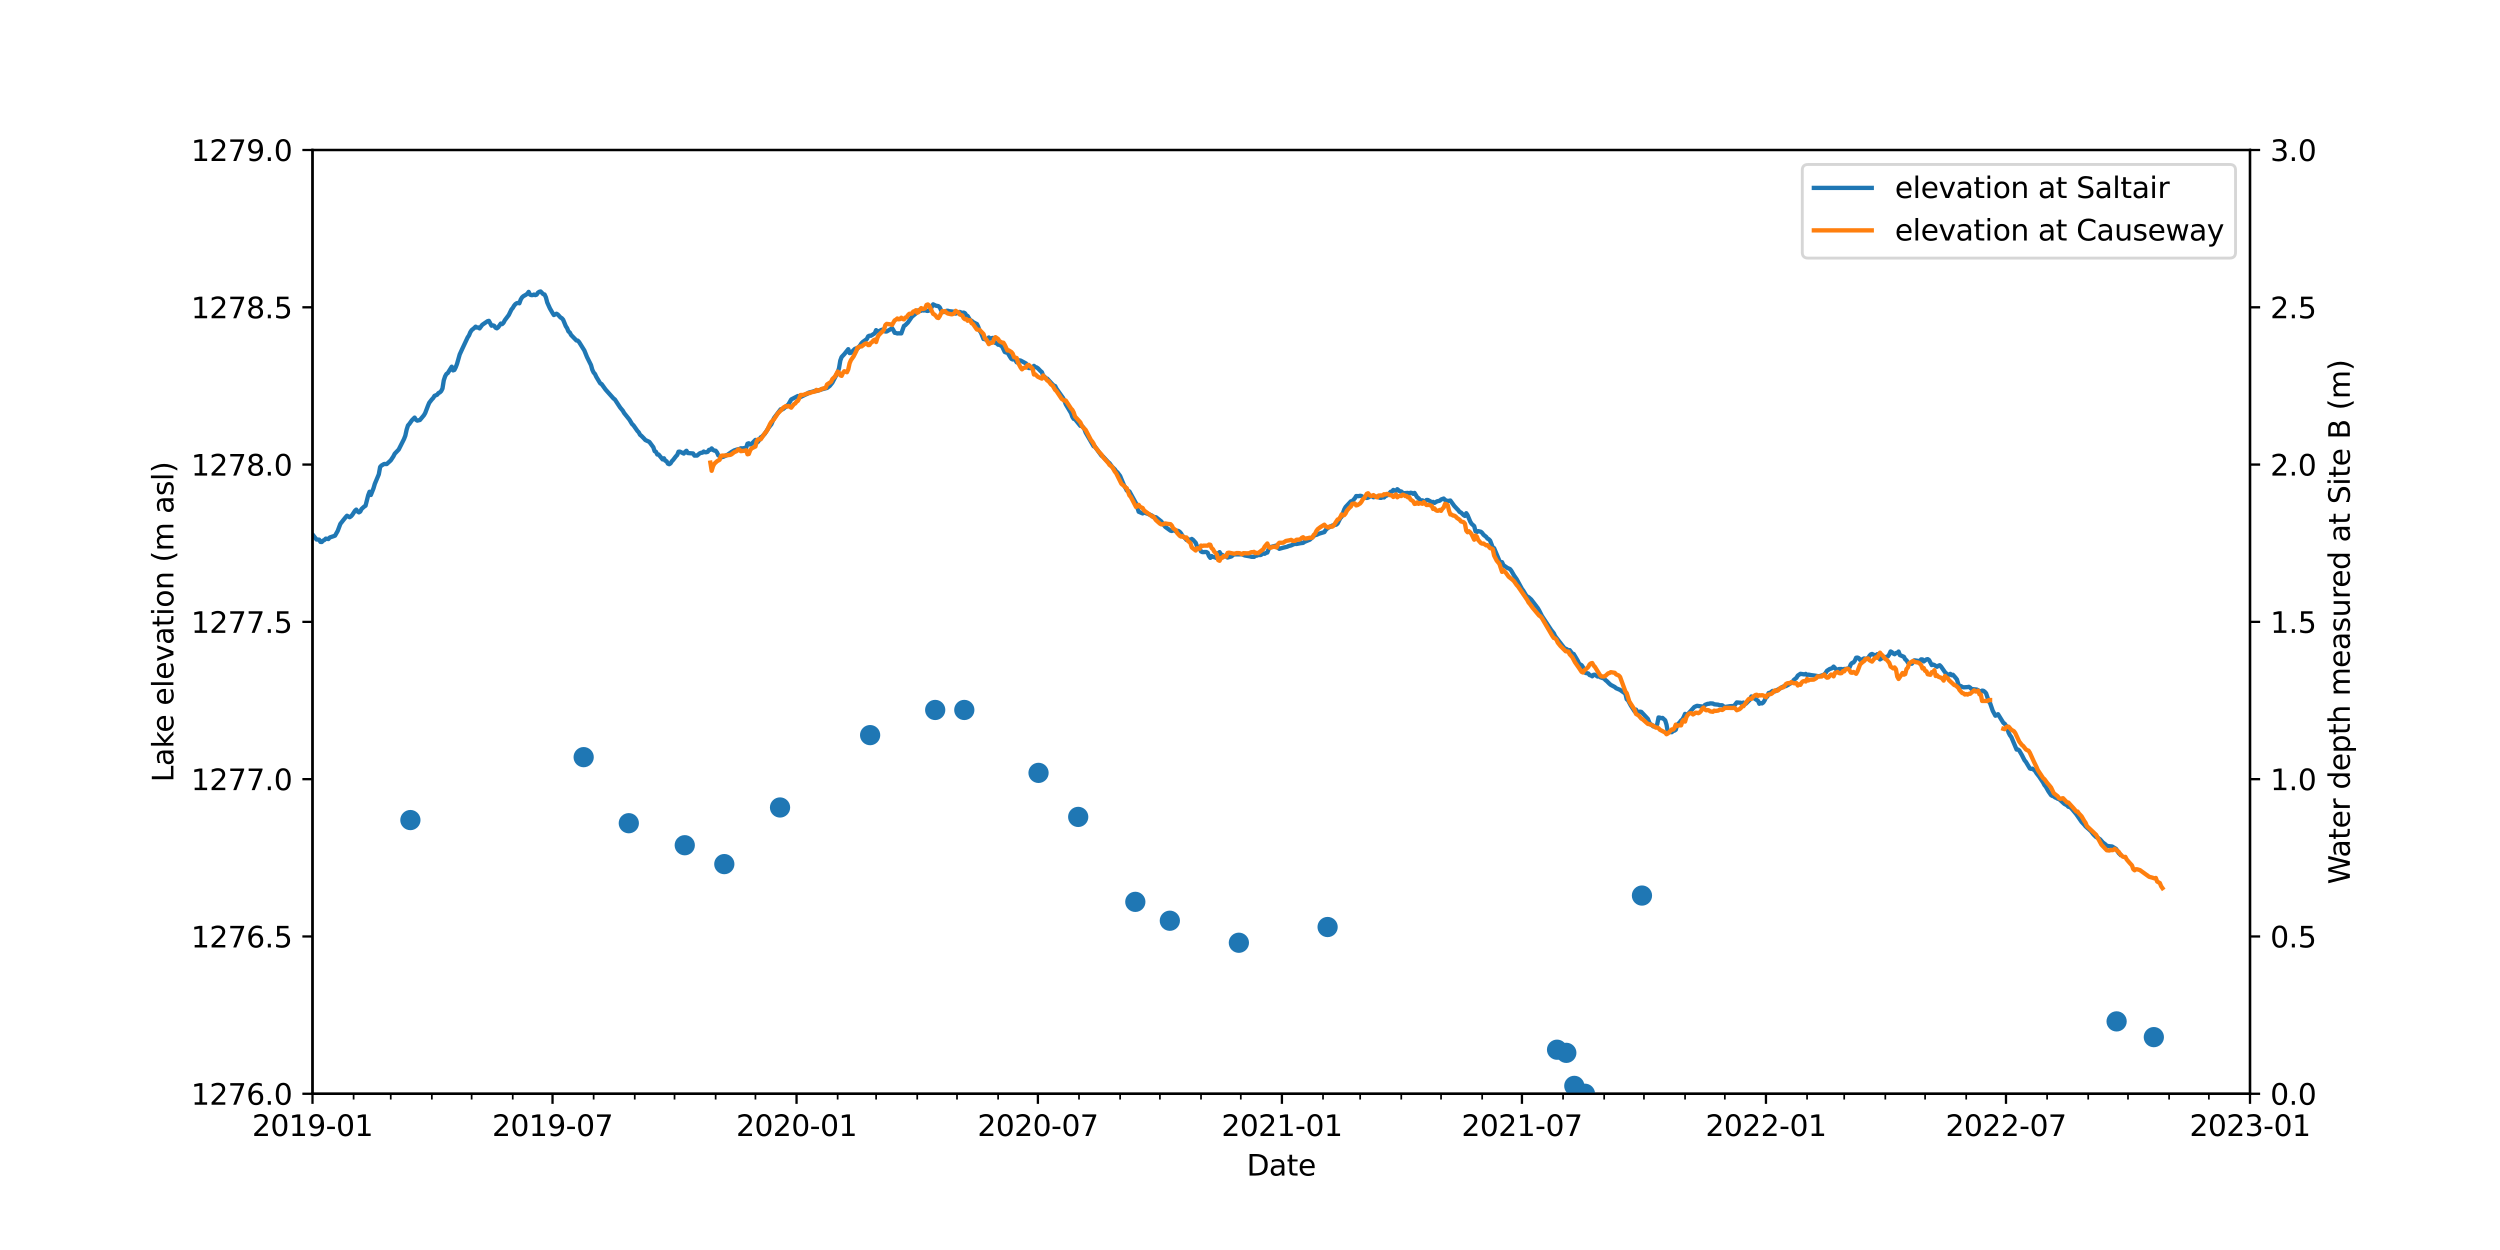 <?xml version="1.0" encoding="utf-8" standalone="no"?>
<!DOCTYPE svg PUBLIC "-//W3C//DTD SVG 1.1//EN"
  "http://www.w3.org/Graphics/SVG/1.1/DTD/svg11.dtd">
<svg height="432pt" version="1.1" viewBox="0 0 864 432" width="864pt" xmlns="http://www.w3.org/2000/svg" xmlns:xlink="http://www.w3.org/1999/xlink">
 <defs>
  <style type="text/css">*{stroke-linecap:butt;stroke-linejoin:round;}</style>
 </defs>
 <g id="figure_1">
  <g id="patch_1">
   <path d="M 0 432 
L 864 432 
L 864 0 
L 0 0 
z
" style="fill:#ffffff;"/>
  </g>
  <g id="axes_1">
   <g id="patch_2">
    <path d="M 108 378 
L 777.6 378 
L 777.6 51.84 
L 108 51.84 
z
" style="fill:#ffffff;"/>
   </g>
   <g id="matplotlib.axis_1">
    <g id="xtick_1">
     <g id="line2d_1">
      <defs>
       <path d="M 0 0 
L 0 3.5 
" id="mfd688570c0" style="stroke:#000000;stroke-width:0.8;"/>
      </defs>
      <g>
       <use style="stroke:#000000;stroke-width:0.8;" x="108" xlink:href="#mfd688570c0" y="378"/>
      </g>
     </g>
     <g id="text_1">
      <!-- 2019-01 -->
      <g transform="translate(87.109 392.598)scale(0.1 -0.1)">
       <defs>
        <path d="M 1228 531 
L 3431 531 
L 3431 0 
L 469 0 
L 469 531 
Q 828 903 1448 1529 
Q 2069 2156 2228 2338 
Q 2531 2678 2651 2914 
Q 2772 3150 2772 3378 
Q 2772 3750 2511 3984 
Q 2250 4219 1831 4219 
Q 1534 4219 1204 4116 
Q 875 4013 500 3803 
L 500 4441 
Q 881 4594 1212 4672 
Q 1544 4750 1819 4750 
Q 2544 4750 2975 4387 
Q 3406 4025 3406 3419 
Q 3406 3131 3298 2873 
Q 3191 2616 2906 2266 
Q 2828 2175 2409 1742 
Q 1991 1309 1228 531 
z
" id="DejaVuSans-32" transform="scale(0.016)"/>
        <path d="M 2034 4250 
Q 1547 4250 1301 3770 
Q 1056 3291 1056 2328 
Q 1056 1369 1301 889 
Q 1547 409 2034 409 
Q 2525 409 2770 889 
Q 3016 1369 3016 2328 
Q 3016 3291 2770 3770 
Q 2525 4250 2034 4250 
z
M 2034 4750 
Q 2819 4750 3233 4129 
Q 3647 3509 3647 2328 
Q 3647 1150 3233 529 
Q 2819 -91 2034 -91 
Q 1250 -91 836 529 
Q 422 1150 422 2328 
Q 422 3509 836 4129 
Q 1250 4750 2034 4750 
z
" id="DejaVuSans-30" transform="scale(0.016)"/>
        <path d="M 794 531 
L 1825 531 
L 1825 4091 
L 703 3866 
L 703 4441 
L 1819 4666 
L 2450 4666 
L 2450 531 
L 3481 531 
L 3481 0 
L 794 0 
L 794 531 
z
" id="DejaVuSans-31" transform="scale(0.016)"/>
        <path d="M 703 97 
L 703 672 
Q 941 559 1184 500 
Q 1428 441 1663 441 
Q 2288 441 2617 861 
Q 2947 1281 2994 2138 
Q 2813 1869 2534 1725 
Q 2256 1581 1919 1581 
Q 1219 1581 811 2004 
Q 403 2428 403 3163 
Q 403 3881 828 4315 
Q 1253 4750 1959 4750 
Q 2769 4750 3195 4129 
Q 3622 3509 3622 2328 
Q 3622 1225 3098 567 
Q 2575 -91 1691 -91 
Q 1453 -91 1209 -44 
Q 966 3 703 97 
z
M 1959 2075 
Q 2384 2075 2632 2365 
Q 2881 2656 2881 3163 
Q 2881 3666 2632 3958 
Q 2384 4250 1959 4250 
Q 1534 4250 1286 3958 
Q 1038 3666 1038 3163 
Q 1038 2656 1286 2365 
Q 1534 2075 1959 2075 
z
" id="DejaVuSans-39" transform="scale(0.016)"/>
        <path d="M 313 2009 
L 1997 2009 
L 1997 1497 
L 313 1497 
L 313 2009 
z
" id="DejaVuSans-2d" transform="scale(0.016)"/>
       </defs>
       <use xlink:href="#DejaVuSans-32"/>
       <use x="63.623" xlink:href="#DejaVuSans-30"/>
       <use x="127.246" xlink:href="#DejaVuSans-31"/>
       <use x="190.869" xlink:href="#DejaVuSans-39"/>
       <use x="254.492" xlink:href="#DejaVuSans-2d"/>
       <use x="290.576" xlink:href="#DejaVuSans-30"/>
       <use x="354.199" xlink:href="#DejaVuSans-31"/>
      </g>
     </g>
    </g>
    <g id="xtick_2">
     <g id="line2d_2">
      <g>
       <use style="stroke:#000000;stroke-width:0.8;" x="190.955" xlink:href="#mfd688570c0" y="378"/>
      </g>
     </g>
     <g id="text_2">
      <!-- 2019-07 -->
      <g transform="translate(170.064 392.598)scale(0.1 -0.1)">
       <defs>
        <path d="M 525 4666 
L 3525 4666 
L 3525 4397 
L 1831 0 
L 1172 0 
L 2766 4134 
L 525 4134 
L 525 4666 
z
" id="DejaVuSans-37" transform="scale(0.016)"/>
       </defs>
       <use xlink:href="#DejaVuSans-32"/>
       <use x="63.623" xlink:href="#DejaVuSans-30"/>
       <use x="127.246" xlink:href="#DejaVuSans-31"/>
       <use x="190.869" xlink:href="#DejaVuSans-39"/>
       <use x="254.492" xlink:href="#DejaVuSans-2d"/>
       <use x="290.576" xlink:href="#DejaVuSans-30"/>
       <use x="354.199" xlink:href="#DejaVuSans-37"/>
      </g>
     </g>
    </g>
    <g id="xtick_3">
     <g id="line2d_3">
      <g>
       <use style="stroke:#000000;stroke-width:0.8;" x="275.285" xlink:href="#mfd688570c0" y="378"/>
      </g>
     </g>
     <g id="text_3">
      <!-- 2020-01 -->
      <g transform="translate(254.394 392.598)scale(0.1 -0.1)">
       <use xlink:href="#DejaVuSans-32"/>
       <use x="63.623" xlink:href="#DejaVuSans-30"/>
       <use x="127.246" xlink:href="#DejaVuSans-32"/>
       <use x="190.869" xlink:href="#DejaVuSans-30"/>
       <use x="254.492" xlink:href="#DejaVuSans-2d"/>
       <use x="290.576" xlink:href="#DejaVuSans-30"/>
       <use x="354.199" xlink:href="#DejaVuSans-31"/>
      </g>
     </g>
    </g>
    <g id="xtick_4">
     <g id="line2d_4">
      <g>
       <use style="stroke:#000000;stroke-width:0.8;" x="358.699" xlink:href="#mfd688570c0" y="378"/>
      </g>
     </g>
     <g id="text_4">
      <!-- 2020-07 -->
      <g transform="translate(337.808 392.598)scale(0.1 -0.1)">
       <use xlink:href="#DejaVuSans-32"/>
       <use x="63.623" xlink:href="#DejaVuSans-30"/>
       <use x="127.246" xlink:href="#DejaVuSans-32"/>
       <use x="190.869" xlink:href="#DejaVuSans-30"/>
       <use x="254.492" xlink:href="#DejaVuSans-2d"/>
       <use x="290.576" xlink:href="#DejaVuSans-30"/>
       <use x="354.199" xlink:href="#DejaVuSans-37"/>
      </g>
     </g>
    </g>
    <g id="xtick_5">
     <g id="line2d_5">
      <g>
       <use style="stroke:#000000;stroke-width:0.8;" x="443.029" xlink:href="#mfd688570c0" y="378"/>
      </g>
     </g>
     <g id="text_5">
      <!-- 2021-01 -->
      <g transform="translate(422.138 392.598)scale(0.1 -0.1)">
       <use xlink:href="#DejaVuSans-32"/>
       <use x="63.623" xlink:href="#DejaVuSans-30"/>
       <use x="127.246" xlink:href="#DejaVuSans-32"/>
       <use x="190.869" xlink:href="#DejaVuSans-31"/>
       <use x="254.492" xlink:href="#DejaVuSans-2d"/>
       <use x="290.576" xlink:href="#DejaVuSans-30"/>
       <use x="354.199" xlink:href="#DejaVuSans-31"/>
      </g>
     </g>
    </g>
    <g id="xtick_6">
     <g id="line2d_6">
      <g>
       <use style="stroke:#000000;stroke-width:0.8;" x="525.984" xlink:href="#mfd688570c0" y="378"/>
      </g>
     </g>
     <g id="text_6">
      <!-- 2021-07 -->
      <g transform="translate(505.093 392.598)scale(0.1 -0.1)">
       <use xlink:href="#DejaVuSans-32"/>
       <use x="63.623" xlink:href="#DejaVuSans-30"/>
       <use x="127.246" xlink:href="#DejaVuSans-32"/>
       <use x="190.869" xlink:href="#DejaVuSans-31"/>
       <use x="254.492" xlink:href="#DejaVuSans-2d"/>
       <use x="290.576" xlink:href="#DejaVuSans-30"/>
       <use x="354.199" xlink:href="#DejaVuSans-37"/>
      </g>
     </g>
    </g>
    <g id="xtick_7">
     <g id="line2d_7">
      <g>
       <use style="stroke:#000000;stroke-width:0.8;" x="610.315" xlink:href="#mfd688570c0" y="378"/>
      </g>
     </g>
     <g id="text_7">
      <!-- 2022-01 -->
      <g transform="translate(589.423 392.598)scale(0.1 -0.1)">
       <use xlink:href="#DejaVuSans-32"/>
       <use x="63.623" xlink:href="#DejaVuSans-30"/>
       <use x="127.246" xlink:href="#DejaVuSans-32"/>
       <use x="190.869" xlink:href="#DejaVuSans-32"/>
       <use x="254.492" xlink:href="#DejaVuSans-2d"/>
       <use x="290.576" xlink:href="#DejaVuSans-30"/>
       <use x="354.199" xlink:href="#DejaVuSans-31"/>
      </g>
     </g>
    </g>
    <g id="xtick_8">
     <g id="line2d_8">
      <g>
       <use style="stroke:#000000;stroke-width:0.8;" x="693.27" xlink:href="#mfd688570c0" y="378"/>
      </g>
     </g>
     <g id="text_8">
      <!-- 2022-07 -->
      <g transform="translate(672.378 392.598)scale(0.1 -0.1)">
       <use xlink:href="#DejaVuSans-32"/>
       <use x="63.623" xlink:href="#DejaVuSans-30"/>
       <use x="127.246" xlink:href="#DejaVuSans-32"/>
       <use x="190.869" xlink:href="#DejaVuSans-32"/>
       <use x="254.492" xlink:href="#DejaVuSans-2d"/>
       <use x="290.576" xlink:href="#DejaVuSans-30"/>
       <use x="354.199" xlink:href="#DejaVuSans-37"/>
      </g>
     </g>
    </g>
    <g id="xtick_9">
     <g id="line2d_9">
      <g>
       <use style="stroke:#000000;stroke-width:0.8;" x="777.6" xlink:href="#mfd688570c0" y="378"/>
      </g>
     </g>
     <g id="text_9">
      <!-- 2023-01 -->
      <g transform="translate(756.709 392.598)scale(0.1 -0.1)">
       <defs>
        <path d="M 2597 2516 
Q 3050 2419 3304 2112 
Q 3559 1806 3559 1356 
Q 3559 666 3084 287 
Q 2609 -91 1734 -91 
Q 1441 -91 1130 -33 
Q 819 25 488 141 
L 488 750 
Q 750 597 1062 519 
Q 1375 441 1716 441 
Q 2309 441 2620 675 
Q 2931 909 2931 1356 
Q 2931 1769 2642 2001 
Q 2353 2234 1838 2234 
L 1294 2234 
L 1294 2753 
L 1863 2753 
Q 2328 2753 2575 2939 
Q 2822 3125 2822 3475 
Q 2822 3834 2567 4026 
Q 2313 4219 1838 4219 
Q 1578 4219 1281 4162 
Q 984 4106 628 3988 
L 628 4550 
Q 988 4650 1302 4700 
Q 1616 4750 1894 4750 
Q 2613 4750 3031 4423 
Q 3450 4097 3450 3541 
Q 3450 3153 3228 2886 
Q 3006 2619 2597 2516 
z
" id="DejaVuSans-33" transform="scale(0.016)"/>
       </defs>
       <use xlink:href="#DejaVuSans-32"/>
       <use x="63.623" xlink:href="#DejaVuSans-30"/>
       <use x="127.246" xlink:href="#DejaVuSans-32"/>
       <use x="190.869" xlink:href="#DejaVuSans-33"/>
       <use x="254.492" xlink:href="#DejaVuSans-2d"/>
       <use x="290.576" xlink:href="#DejaVuSans-30"/>
       <use x="354.199" xlink:href="#DejaVuSans-31"/>
      </g>
     </g>
    </g>
    <g id="xtick_10">
     <g id="line2d_10">
      <defs>
       <path d="M 0 0 
L 0 2 
" id="maabb725df0" style="stroke:#000000;stroke-width:0.6;"/>
      </defs>
      <g>
       <use style="stroke:#000000;stroke-width:0.6;" x="122.208" xlink:href="#maabb725df0" y="378"/>
      </g>
     </g>
    </g>
    <g id="xtick_11">
     <g id="line2d_11">
      <g>
       <use style="stroke:#000000;stroke-width:0.6;" x="135.041" xlink:href="#maabb725df0" y="378"/>
      </g>
     </g>
    </g>
    <g id="xtick_12">
     <g id="line2d_12">
      <g>
       <use style="stroke:#000000;stroke-width:0.6;" x="149.248" xlink:href="#maabb725df0" y="378"/>
      </g>
     </g>
    </g>
    <g id="xtick_13">
     <g id="line2d_13">
      <g>
       <use style="stroke:#000000;stroke-width:0.6;" x="162.998" xlink:href="#maabb725df0" y="378"/>
      </g>
     </g>
    </g>
    <g id="xtick_14">
     <g id="line2d_14">
      <g>
       <use style="stroke:#000000;stroke-width:0.6;" x="177.206" xlink:href="#maabb725df0" y="378"/>
      </g>
     </g>
    </g>
    <g id="xtick_15">
     <g id="line2d_15">
      <g>
       <use style="stroke:#000000;stroke-width:0.6;" x="205.163" xlink:href="#maabb725df0" y="378"/>
      </g>
     </g>
    </g>
    <g id="xtick_16">
     <g id="line2d_16">
      <g>
       <use style="stroke:#000000;stroke-width:0.6;" x="219.371" xlink:href="#maabb725df0" y="378"/>
      </g>
     </g>
    </g>
    <g id="xtick_17">
     <g id="line2d_17">
      <g>
       <use style="stroke:#000000;stroke-width:0.6;" x="233.12" xlink:href="#maabb725df0" y="378"/>
      </g>
     </g>
    </g>
    <g id="xtick_18">
     <g id="line2d_18">
      <g>
       <use style="stroke:#000000;stroke-width:0.6;" x="247.328" xlink:href="#maabb725df0" y="378"/>
      </g>
     </g>
    </g>
    <g id="xtick_19">
     <g id="line2d_19">
      <g>
       <use style="stroke:#000000;stroke-width:0.6;" x="261.078" xlink:href="#maabb725df0" y="378"/>
      </g>
     </g>
    </g>
    <g id="xtick_20">
     <g id="line2d_20">
      <g>
       <use style="stroke:#000000;stroke-width:0.6;" x="289.493" xlink:href="#maabb725df0" y="378"/>
      </g>
     </g>
    </g>
    <g id="xtick_21">
     <g id="line2d_21">
      <g>
       <use style="stroke:#000000;stroke-width:0.6;" x="302.784" xlink:href="#maabb725df0" y="378"/>
      </g>
     </g>
    </g>
    <g id="xtick_22">
     <g id="line2d_22">
      <g>
       <use style="stroke:#000000;stroke-width:0.6;" x="316.992" xlink:href="#maabb725df0" y="378"/>
      </g>
     </g>
    </g>
    <g id="xtick_23">
     <g id="line2d_23">
      <g>
       <use style="stroke:#000000;stroke-width:0.6;" x="330.742" xlink:href="#maabb725df0" y="378"/>
      </g>
     </g>
    </g>
    <g id="xtick_24">
     <g id="line2d_24">
      <g>
       <use style="stroke:#000000;stroke-width:0.6;" x="344.949" xlink:href="#maabb725df0" y="378"/>
      </g>
     </g>
    </g>
    <g id="xtick_25">
     <g id="line2d_25">
      <g>
       <use style="stroke:#000000;stroke-width:0.6;" x="372.907" xlink:href="#maabb725df0" y="378"/>
      </g>
     </g>
    </g>
    <g id="xtick_26">
     <g id="line2d_26">
      <g>
       <use style="stroke:#000000;stroke-width:0.6;" x="387.115" xlink:href="#maabb725df0" y="378"/>
      </g>
     </g>
    </g>
    <g id="xtick_27">
     <g id="line2d_27">
      <g>
       <use style="stroke:#000000;stroke-width:0.6;" x="400.864" xlink:href="#maabb725df0" y="378"/>
      </g>
     </g>
    </g>
    <g id="xtick_28">
     <g id="line2d_28">
      <g>
       <use style="stroke:#000000;stroke-width:0.6;" x="415.072" xlink:href="#maabb725df0" y="378"/>
      </g>
     </g>
    </g>
    <g id="xtick_29">
     <g id="line2d_29">
      <g>
       <use style="stroke:#000000;stroke-width:0.6;" x="428.821" xlink:href="#maabb725df0" y="378"/>
      </g>
     </g>
    </g>
    <g id="xtick_30">
     <g id="line2d_30">
      <g>
       <use style="stroke:#000000;stroke-width:0.6;" x="457.237" xlink:href="#maabb725df0" y="378"/>
      </g>
     </g>
    </g>
    <g id="xtick_31">
     <g id="line2d_31">
      <g>
       <use style="stroke:#000000;stroke-width:0.6;" x="470.07" xlink:href="#maabb725df0" y="378"/>
      </g>
     </g>
    </g>
    <g id="xtick_32">
     <g id="line2d_32">
      <g>
       <use style="stroke:#000000;stroke-width:0.6;" x="484.278" xlink:href="#maabb725df0" y="378"/>
      </g>
     </g>
    </g>
    <g id="xtick_33">
     <g id="line2d_33">
      <g>
       <use style="stroke:#000000;stroke-width:0.6;" x="498.027" xlink:href="#maabb725df0" y="378"/>
      </g>
     </g>
    </g>
    <g id="xtick_34">
     <g id="line2d_34">
      <g>
       <use style="stroke:#000000;stroke-width:0.6;" x="512.235" xlink:href="#maabb725df0" y="378"/>
      </g>
     </g>
    </g>
    <g id="xtick_35">
     <g id="line2d_35">
      <g>
       <use style="stroke:#000000;stroke-width:0.6;" x="540.192" xlink:href="#maabb725df0" y="378"/>
      </g>
     </g>
    </g>
    <g id="xtick_36">
     <g id="line2d_36">
      <g>
       <use style="stroke:#000000;stroke-width:0.6;" x="554.4" xlink:href="#maabb725df0" y="378"/>
      </g>
     </g>
    </g>
    <g id="xtick_37">
     <g id="line2d_37">
      <g>
       <use style="stroke:#000000;stroke-width:0.6;" x="568.149" xlink:href="#maabb725df0" y="378"/>
      </g>
     </g>
    </g>
    <g id="xtick_38">
     <g id="line2d_38">
      <g>
       <use style="stroke:#000000;stroke-width:0.6;" x="582.357" xlink:href="#maabb725df0" y="378"/>
      </g>
     </g>
    </g>
    <g id="xtick_39">
     <g id="line2d_39">
      <g>
       <use style="stroke:#000000;stroke-width:0.6;" x="596.107" xlink:href="#maabb725df0" y="378"/>
      </g>
     </g>
    </g>
    <g id="xtick_40">
     <g id="line2d_40">
      <g>
       <use style="stroke:#000000;stroke-width:0.6;" x="624.522" xlink:href="#maabb725df0" y="378"/>
      </g>
     </g>
    </g>
    <g id="xtick_41">
     <g id="line2d_41">
      <g>
       <use style="stroke:#000000;stroke-width:0.6;" x="637.355" xlink:href="#maabb725df0" y="378"/>
      </g>
     </g>
    </g>
    <g id="xtick_42">
     <g id="line2d_42">
      <g>
       <use style="stroke:#000000;stroke-width:0.6;" x="651.563" xlink:href="#maabb725df0" y="378"/>
      </g>
     </g>
    </g>
    <g id="xtick_43">
     <g id="line2d_43">
      <g>
       <use style="stroke:#000000;stroke-width:0.6;" x="665.313" xlink:href="#maabb725df0" y="378"/>
      </g>
     </g>
    </g>
    <g id="xtick_44">
     <g id="line2d_44">
      <g>
       <use style="stroke:#000000;stroke-width:0.6;" x="679.52" xlink:href="#maabb725df0" y="378"/>
      </g>
     </g>
    </g>
    <g id="xtick_45">
     <g id="line2d_45">
      <g>
       <use style="stroke:#000000;stroke-width:0.6;" x="707.478" xlink:href="#maabb725df0" y="378"/>
      </g>
     </g>
    </g>
    <g id="xtick_46">
     <g id="line2d_46">
      <g>
       <use style="stroke:#000000;stroke-width:0.6;" x="721.685" xlink:href="#maabb725df0" y="378"/>
      </g>
     </g>
    </g>
    <g id="xtick_47">
     <g id="line2d_47">
      <g>
       <use style="stroke:#000000;stroke-width:0.6;" x="735.435" xlink:href="#maabb725df0" y="378"/>
      </g>
     </g>
    </g>
    <g id="xtick_48">
     <g id="line2d_48">
      <g>
       <use style="stroke:#000000;stroke-width:0.6;" x="749.643" xlink:href="#maabb725df0" y="378"/>
      </g>
     </g>
    </g>
    <g id="xtick_49">
     <g id="line2d_49">
      <g>
       <use style="stroke:#000000;stroke-width:0.6;" x="763.392" xlink:href="#maabb725df0" y="378"/>
      </g>
     </g>
    </g>
    <g id="text_10">
     <!-- Date -->
     <g transform="translate(430.849 406.277)scale(0.1 -0.1)">
      <defs>
       <path d="M 1259 4147 
L 1259 519 
L 2022 519 
Q 2988 519 3436 956 
Q 3884 1394 3884 2338 
Q 3884 3275 3436 3711 
Q 2988 4147 2022 4147 
L 1259 4147 
z
M 628 4666 
L 1925 4666 
Q 3281 4666 3915 4102 
Q 4550 3538 4550 2338 
Q 4550 1131 3912 565 
Q 3275 0 1925 0 
L 628 0 
L 628 4666 
z
" id="DejaVuSans-44" transform="scale(0.016)"/>
       <path d="M 2194 1759 
Q 1497 1759 1228 1600 
Q 959 1441 959 1056 
Q 959 750 1161 570 
Q 1363 391 1709 391 
Q 2188 391 2477 730 
Q 2766 1069 2766 1631 
L 2766 1759 
L 2194 1759 
z
M 3341 1997 
L 3341 0 
L 2766 0 
L 2766 531 
Q 2569 213 2275 61 
Q 1981 -91 1556 -91 
Q 1019 -91 701 211 
Q 384 513 384 1019 
Q 384 1609 779 1909 
Q 1175 2209 1959 2209 
L 2766 2209 
L 2766 2266 
Q 2766 2663 2505 2880 
Q 2244 3097 1772 3097 
Q 1472 3097 1187 3025 
Q 903 2953 641 2809 
L 641 3341 
Q 956 3463 1253 3523 
Q 1550 3584 1831 3584 
Q 2591 3584 2966 3190 
Q 3341 2797 3341 1997 
z
" id="DejaVuSans-61" transform="scale(0.016)"/>
       <path d="M 1172 4494 
L 1172 3500 
L 2356 3500 
L 2356 3053 
L 1172 3053 
L 1172 1153 
Q 1172 725 1289 603 
Q 1406 481 1766 481 
L 2356 481 
L 2356 0 
L 1766 0 
Q 1100 0 847 248 
Q 594 497 594 1153 
L 594 3053 
L 172 3053 
L 172 3500 
L 594 3500 
L 594 4494 
L 1172 4494 
z
" id="DejaVuSans-74" transform="scale(0.016)"/>
       <path d="M 3597 1894 
L 3597 1613 
L 953 1613 
Q 991 1019 1311 708 
Q 1631 397 2203 397 
Q 2534 397 2845 478 
Q 3156 559 3463 722 
L 3463 178 
Q 3153 47 2828 -22 
Q 2503 -91 2169 -91 
Q 1331 -91 842 396 
Q 353 884 353 1716 
Q 353 2575 817 3079 
Q 1281 3584 2069 3584 
Q 2775 3584 3186 3129 
Q 3597 2675 3597 1894 
z
M 3022 2063 
Q 3016 2534 2758 2815 
Q 2500 3097 2075 3097 
Q 1594 3097 1305 2825 
Q 1016 2553 972 2059 
L 3022 2063 
z
" id="DejaVuSans-65" transform="scale(0.016)"/>
      </defs>
      <use xlink:href="#DejaVuSans-44"/>
      <use x="77.002" xlink:href="#DejaVuSans-61"/>
      <use x="138.281" xlink:href="#DejaVuSans-74"/>
      <use x="177.49" xlink:href="#DejaVuSans-65"/>
     </g>
    </g>
   </g>
   <g id="matplotlib.axis_2">
    <g id="ytick_1">
     <g id="line2d_50">
      <defs>
       <path d="M 0 0 
L -3.5 0 
" id="m38a05ec2d8" style="stroke:#000000;stroke-width:0.8;"/>
      </defs>
      <g>
       <use style="stroke:#000000;stroke-width:0.8;" x="108" xlink:href="#m38a05ec2d8" y="378"/>
      </g>
     </g>
     <g id="text_11">
      <!-- 1276.0 -->
      <g transform="translate(66.009 381.799)scale(0.1 -0.1)">
       <defs>
        <path d="M 2113 2584 
Q 1688 2584 1439 2293 
Q 1191 2003 1191 1497 
Q 1191 994 1439 701 
Q 1688 409 2113 409 
Q 2538 409 2786 701 
Q 3034 994 3034 1497 
Q 3034 2003 2786 2293 
Q 2538 2584 2113 2584 
z
M 3366 4563 
L 3366 3988 
Q 3128 4100 2886 4159 
Q 2644 4219 2406 4219 
Q 1781 4219 1451 3797 
Q 1122 3375 1075 2522 
Q 1259 2794 1537 2939 
Q 1816 3084 2150 3084 
Q 2853 3084 3261 2657 
Q 3669 2231 3669 1497 
Q 3669 778 3244 343 
Q 2819 -91 2113 -91 
Q 1303 -91 875 529 
Q 447 1150 447 2328 
Q 447 3434 972 4092 
Q 1497 4750 2381 4750 
Q 2619 4750 2861 4703 
Q 3103 4656 3366 4563 
z
" id="DejaVuSans-36" transform="scale(0.016)"/>
        <path d="M 684 794 
L 1344 794 
L 1344 0 
L 684 0 
L 684 794 
z
" id="DejaVuSans-2e" transform="scale(0.016)"/>
       </defs>
       <use xlink:href="#DejaVuSans-31"/>
       <use x="63.623" xlink:href="#DejaVuSans-32"/>
       <use x="127.246" xlink:href="#DejaVuSans-37"/>
       <use x="190.869" xlink:href="#DejaVuSans-36"/>
       <use x="254.492" xlink:href="#DejaVuSans-2e"/>
       <use x="286.279" xlink:href="#DejaVuSans-30"/>
      </g>
     </g>
    </g>
    <g id="ytick_2">
     <g id="line2d_51">
      <g>
       <use style="stroke:#000000;stroke-width:0.8;" x="108" xlink:href="#m38a05ec2d8" y="323.64"/>
      </g>
     </g>
     <g id="text_12">
      <!-- 1276.5 -->
      <g transform="translate(66.009 327.439)scale(0.1 -0.1)">
       <defs>
        <path d="M 691 4666 
L 3169 4666 
L 3169 4134 
L 1269 4134 
L 1269 2991 
Q 1406 3038 1543 3061 
Q 1681 3084 1819 3084 
Q 2600 3084 3056 2656 
Q 3513 2228 3513 1497 
Q 3513 744 3044 326 
Q 2575 -91 1722 -91 
Q 1428 -91 1123 -41 
Q 819 9 494 109 
L 494 744 
Q 775 591 1075 516 
Q 1375 441 1709 441 
Q 2250 441 2565 725 
Q 2881 1009 2881 1497 
Q 2881 1984 2565 2268 
Q 2250 2553 1709 2553 
Q 1456 2553 1204 2497 
Q 953 2441 691 2322 
L 691 4666 
z
" id="DejaVuSans-35" transform="scale(0.016)"/>
       </defs>
       <use xlink:href="#DejaVuSans-31"/>
       <use x="63.623" xlink:href="#DejaVuSans-32"/>
       <use x="127.246" xlink:href="#DejaVuSans-37"/>
       <use x="190.869" xlink:href="#DejaVuSans-36"/>
       <use x="254.492" xlink:href="#DejaVuSans-2e"/>
       <use x="286.279" xlink:href="#DejaVuSans-35"/>
      </g>
     </g>
    </g>
    <g id="ytick_3">
     <g id="line2d_52">
      <g>
       <use style="stroke:#000000;stroke-width:0.8;" x="108" xlink:href="#m38a05ec2d8" y="269.28"/>
      </g>
     </g>
     <g id="text_13">
      <!-- 1277.0 -->
      <g transform="translate(66.009 273.079)scale(0.1 -0.1)">
       <use xlink:href="#DejaVuSans-31"/>
       <use x="63.623" xlink:href="#DejaVuSans-32"/>
       <use x="127.246" xlink:href="#DejaVuSans-37"/>
       <use x="190.869" xlink:href="#DejaVuSans-37"/>
       <use x="254.492" xlink:href="#DejaVuSans-2e"/>
       <use x="286.279" xlink:href="#DejaVuSans-30"/>
      </g>
     </g>
    </g>
    <g id="ytick_4">
     <g id="line2d_53">
      <g>
       <use style="stroke:#000000;stroke-width:0.8;" x="108" xlink:href="#m38a05ec2d8" y="214.92"/>
      </g>
     </g>
     <g id="text_14">
      <!-- 1277.5 -->
      <g transform="translate(66.009 218.719)scale(0.1 -0.1)">
       <use xlink:href="#DejaVuSans-31"/>
       <use x="63.623" xlink:href="#DejaVuSans-32"/>
       <use x="127.246" xlink:href="#DejaVuSans-37"/>
       <use x="190.869" xlink:href="#DejaVuSans-37"/>
       <use x="254.492" xlink:href="#DejaVuSans-2e"/>
       <use x="286.279" xlink:href="#DejaVuSans-35"/>
      </g>
     </g>
    </g>
    <g id="ytick_5">
     <g id="line2d_54">
      <g>
       <use style="stroke:#000000;stroke-width:0.8;" x="108" xlink:href="#m38a05ec2d8" y="160.56"/>
      </g>
     </g>
     <g id="text_15">
      <!-- 1278.0 -->
      <g transform="translate(66.009 164.359)scale(0.1 -0.1)">
       <defs>
        <path d="M 2034 2216 
Q 1584 2216 1326 1975 
Q 1069 1734 1069 1313 
Q 1069 891 1326 650 
Q 1584 409 2034 409 
Q 2484 409 2743 651 
Q 3003 894 3003 1313 
Q 3003 1734 2745 1975 
Q 2488 2216 2034 2216 
z
M 1403 2484 
Q 997 2584 770 2862 
Q 544 3141 544 3541 
Q 544 4100 942 4425 
Q 1341 4750 2034 4750 
Q 2731 4750 3128 4425 
Q 3525 4100 3525 3541 
Q 3525 3141 3298 2862 
Q 3072 2584 2669 2484 
Q 3125 2378 3379 2068 
Q 3634 1759 3634 1313 
Q 3634 634 3220 271 
Q 2806 -91 2034 -91 
Q 1263 -91 848 271 
Q 434 634 434 1313 
Q 434 1759 690 2068 
Q 947 2378 1403 2484 
z
M 1172 3481 
Q 1172 3119 1398 2916 
Q 1625 2713 2034 2713 
Q 2441 2713 2670 2916 
Q 2900 3119 2900 3481 
Q 2900 3844 2670 4047 
Q 2441 4250 2034 4250 
Q 1625 4250 1398 4047 
Q 1172 3844 1172 3481 
z
" id="DejaVuSans-38" transform="scale(0.016)"/>
       </defs>
       <use xlink:href="#DejaVuSans-31"/>
       <use x="63.623" xlink:href="#DejaVuSans-32"/>
       <use x="127.246" xlink:href="#DejaVuSans-37"/>
       <use x="190.869" xlink:href="#DejaVuSans-38"/>
       <use x="254.492" xlink:href="#DejaVuSans-2e"/>
       <use x="286.279" xlink:href="#DejaVuSans-30"/>
      </g>
     </g>
    </g>
    <g id="ytick_6">
     <g id="line2d_55">
      <g>
       <use style="stroke:#000000;stroke-width:0.8;" x="108" xlink:href="#m38a05ec2d8" y="106.2"/>
      </g>
     </g>
     <g id="text_16">
      <!-- 1278.5 -->
      <g transform="translate(66.009 109.999)scale(0.1 -0.1)">
       <use xlink:href="#DejaVuSans-31"/>
       <use x="63.623" xlink:href="#DejaVuSans-32"/>
       <use x="127.246" xlink:href="#DejaVuSans-37"/>
       <use x="190.869" xlink:href="#DejaVuSans-38"/>
       <use x="254.492" xlink:href="#DejaVuSans-2e"/>
       <use x="286.279" xlink:href="#DejaVuSans-35"/>
      </g>
     </g>
    </g>
    <g id="ytick_7">
     <g id="line2d_56">
      <g>
       <use style="stroke:#000000;stroke-width:0.8;" x="108" xlink:href="#m38a05ec2d8" y="51.84"/>
      </g>
     </g>
     <g id="text_17">
      <!-- 1279.0 -->
      <g transform="translate(66.009 55.639)scale(0.1 -0.1)">
       <use xlink:href="#DejaVuSans-31"/>
       <use x="63.623" xlink:href="#DejaVuSans-32"/>
       <use x="127.246" xlink:href="#DejaVuSans-37"/>
       <use x="190.869" xlink:href="#DejaVuSans-39"/>
       <use x="254.492" xlink:href="#DejaVuSans-2e"/>
       <use x="286.279" xlink:href="#DejaVuSans-30"/>
      </g>
     </g>
    </g>
    <g id="text_18">
     <!-- Lake elevation (m asl) -->
     <g transform="translate(59.93 270.3)rotate(-90)scale(0.1 -0.1)">
      <defs>
       <path d="M 628 4666 
L 1259 4666 
L 1259 531 
L 3531 531 
L 3531 0 
L 628 0 
L 628 4666 
z
" id="DejaVuSans-4c" transform="scale(0.016)"/>
       <path d="M 581 4863 
L 1159 4863 
L 1159 1991 
L 2875 3500 
L 3609 3500 
L 1753 1863 
L 3688 0 
L 2938 0 
L 1159 1709 
L 1159 0 
L 581 0 
L 581 4863 
z
" id="DejaVuSans-6b" transform="scale(0.016)"/>
       <path id="DejaVuSans-20" transform="scale(0.016)"/>
       <path d="M 603 4863 
L 1178 4863 
L 1178 0 
L 603 0 
L 603 4863 
z
" id="DejaVuSans-6c" transform="scale(0.016)"/>
       <path d="M 191 3500 
L 800 3500 
L 1894 563 
L 2988 3500 
L 3597 3500 
L 2284 0 
L 1503 0 
L 191 3500 
z
" id="DejaVuSans-76" transform="scale(0.016)"/>
       <path d="M 603 3500 
L 1178 3500 
L 1178 0 
L 603 0 
L 603 3500 
z
M 603 4863 
L 1178 4863 
L 1178 4134 
L 603 4134 
L 603 4863 
z
" id="DejaVuSans-69" transform="scale(0.016)"/>
       <path d="M 1959 3097 
Q 1497 3097 1228 2736 
Q 959 2375 959 1747 
Q 959 1119 1226 758 
Q 1494 397 1959 397 
Q 2419 397 2687 759 
Q 2956 1122 2956 1747 
Q 2956 2369 2687 2733 
Q 2419 3097 1959 3097 
z
M 1959 3584 
Q 2709 3584 3137 3096 
Q 3566 2609 3566 1747 
Q 3566 888 3137 398 
Q 2709 -91 1959 -91 
Q 1206 -91 779 398 
Q 353 888 353 1747 
Q 353 2609 779 3096 
Q 1206 3584 1959 3584 
z
" id="DejaVuSans-6f" transform="scale(0.016)"/>
       <path d="M 3513 2113 
L 3513 0 
L 2938 0 
L 2938 2094 
Q 2938 2591 2744 2837 
Q 2550 3084 2163 3084 
Q 1697 3084 1428 2787 
Q 1159 2491 1159 1978 
L 1159 0 
L 581 0 
L 581 3500 
L 1159 3500 
L 1159 2956 
Q 1366 3272 1645 3428 
Q 1925 3584 2291 3584 
Q 2894 3584 3203 3211 
Q 3513 2838 3513 2113 
z
" id="DejaVuSans-6e" transform="scale(0.016)"/>
       <path d="M 1984 4856 
Q 1566 4138 1362 3434 
Q 1159 2731 1159 2009 
Q 1159 1288 1364 580 
Q 1569 -128 1984 -844 
L 1484 -844 
Q 1016 -109 783 600 
Q 550 1309 550 2009 
Q 550 2706 781 3412 
Q 1013 4119 1484 4856 
L 1984 4856 
z
" id="DejaVuSans-28" transform="scale(0.016)"/>
       <path d="M 3328 2828 
Q 3544 3216 3844 3400 
Q 4144 3584 4550 3584 
Q 5097 3584 5394 3201 
Q 5691 2819 5691 2113 
L 5691 0 
L 5113 0 
L 5113 2094 
Q 5113 2597 4934 2840 
Q 4756 3084 4391 3084 
Q 3944 3084 3684 2787 
Q 3425 2491 3425 1978 
L 3425 0 
L 2847 0 
L 2847 2094 
Q 2847 2600 2669 2842 
Q 2491 3084 2119 3084 
Q 1678 3084 1418 2786 
Q 1159 2488 1159 1978 
L 1159 0 
L 581 0 
L 581 3500 
L 1159 3500 
L 1159 2956 
Q 1356 3278 1631 3431 
Q 1906 3584 2284 3584 
Q 2666 3584 2933 3390 
Q 3200 3197 3328 2828 
z
" id="DejaVuSans-6d" transform="scale(0.016)"/>
       <path d="M 2834 3397 
L 2834 2853 
Q 2591 2978 2328 3040 
Q 2066 3103 1784 3103 
Q 1356 3103 1142 2972 
Q 928 2841 928 2578 
Q 928 2378 1081 2264 
Q 1234 2150 1697 2047 
L 1894 2003 
Q 2506 1872 2764 1633 
Q 3022 1394 3022 966 
Q 3022 478 2636 193 
Q 2250 -91 1575 -91 
Q 1294 -91 989 -36 
Q 684 19 347 128 
L 347 722 
Q 666 556 975 473 
Q 1284 391 1588 391 
Q 1994 391 2212 530 
Q 2431 669 2431 922 
Q 2431 1156 2273 1281 
Q 2116 1406 1581 1522 
L 1381 1569 
Q 847 1681 609 1914 
Q 372 2147 372 2553 
Q 372 3047 722 3315 
Q 1072 3584 1716 3584 
Q 2034 3584 2315 3537 
Q 2597 3491 2834 3397 
z
" id="DejaVuSans-73" transform="scale(0.016)"/>
       <path d="M 513 4856 
L 1013 4856 
Q 1481 4119 1714 3412 
Q 1947 2706 1947 2009 
Q 1947 1309 1714 600 
Q 1481 -109 1013 -844 
L 513 -844 
Q 928 -128 1133 580 
Q 1338 1288 1338 2009 
Q 1338 2731 1133 3434 
Q 928 4138 513 4856 
z
" id="DejaVuSans-29" transform="scale(0.016)"/>
      </defs>
      <use xlink:href="#DejaVuSans-4c"/>
      <use x="55.713" xlink:href="#DejaVuSans-61"/>
      <use x="116.992" xlink:href="#DejaVuSans-6b"/>
      <use x="171.277" xlink:href="#DejaVuSans-65"/>
      <use x="232.801" xlink:href="#DejaVuSans-20"/>
      <use x="264.588" xlink:href="#DejaVuSans-65"/>
      <use x="326.111" xlink:href="#DejaVuSans-6c"/>
      <use x="353.895" xlink:href="#DejaVuSans-65"/>
      <use x="415.418" xlink:href="#DejaVuSans-76"/>
      <use x="474.598" xlink:href="#DejaVuSans-61"/>
      <use x="535.877" xlink:href="#DejaVuSans-74"/>
      <use x="575.086" xlink:href="#DejaVuSans-69"/>
      <use x="602.869" xlink:href="#DejaVuSans-6f"/>
      <use x="664.051" xlink:href="#DejaVuSans-6e"/>
      <use x="727.43" xlink:href="#DejaVuSans-20"/>
      <use x="759.217" xlink:href="#DejaVuSans-28"/>
      <use x="798.23" xlink:href="#DejaVuSans-6d"/>
      <use x="895.643" xlink:href="#DejaVuSans-20"/>
      <use x="927.43" xlink:href="#DejaVuSans-61"/>
      <use x="988.709" xlink:href="#DejaVuSans-73"/>
      <use x="1040.809" xlink:href="#DejaVuSans-6c"/>
      <use x="1068.592" xlink:href="#DejaVuSans-29"/>
     </g>
    </g>
   </g>
   <g id="line2d_57">
    <path clip-path="url(#p5028b5f407)" d="M 107.542 185.027 
L 108 184.702 
L 109.375 186.447 
L 110.292 186.507 
L 110.75 187.286 
L 111.208 187.305 
L 111.667 186.832 
L 112.125 186.62 
L 112.583 186.152 
L 113.5 186.29 
L 113.958 185.756 
L 115.333 185.292 
L 115.791 185.115 
L 116.708 183.497 
L 117.625 181.057 
L 118.541 179.888 
L 119.458 178.749 
L 119.916 178.241 
L 120.833 178.74 
L 121.291 178.454 
L 121.749 177.946 
L 122.666 176.531 
L 123.124 176.121 
L 123.583 176.784 
L 124.041 177.073 
L 124.499 176.812 
L 124.958 175.901 
L 125.874 175.074 
L 126.333 174.771 
L 127.249 171.163 
L 127.708 169.957 
L 128.166 171.069 
L 129.083 168.756 
L 129.541 167.206 
L 130.916 163.933 
L 131.374 161.384 
L 131.832 160.89 
L 132.749 160.353 
L 133.666 160.367 
L 135.041 159.105 
L 135.957 157.72 
L 136.416 156.807 
L 137.791 155.367 
L 139.624 151.734 
L 140.082 150.56 
L 140.54 148.46 
L 140.999 147.03 
L 141.457 146.522 
L 142.374 145.234 
L 143.29 144.322 
L 143.749 145.081 
L 144.207 145.367 
L 145.124 145.15 
L 146.499 143.513 
L 146.957 142.729 
L 147.874 140.313 
L 148.332 139.218 
L 149.248 138.035 
L 149.707 137.557 
L 150.165 136.807 
L 151.082 136.423 
L 151.54 135.826 
L 151.998 135.624 
L 152.457 135.18 
L 152.915 134.297 
L 153.373 131.432 
L 153.832 130.052 
L 154.29 129.238 
L 154.748 128.937 
L 156.123 126.733 
L 156.582 128.015 
L 157.04 127.838 
L 157.498 126.93 
L 157.956 125.727 
L 158.873 122.498 
L 159.79 120.5 
L 161.623 116.6 
L 162.081 115.929 
L 162.54 114.815 
L 162.998 114.105 
L 163.915 113.355 
L 164.373 112.897 
L 164.831 113.208 
L 165.29 113.168 
L 165.748 113.494 
L 166.664 112.261 
L 168.498 111.008 
L 168.956 110.885 
L 169.873 112.557 
L 170.331 112.443 
L 170.789 112.596 
L 171.248 113.252 
L 171.706 113.469 
L 172.164 113.129 
L 173.081 111.827 
L 173.539 112.004 
L 173.998 111.561 
L 174.456 110.688 
L 175.831 108.868 
L 176.747 106.975 
L 177.206 106.432 
L 177.664 105.658 
L 178.122 105.106 
L 178.581 104.795 
L 179.039 104.672 
L 179.497 104.815 
L 179.956 103.538 
L 180.414 102.788 
L 180.872 102.369 
L 181.789 101.851 
L 182.247 101.505 
L 182.706 100.879 
L 183.164 101.816 
L 183.622 101.994 
L 184.08 101.989 
L 184.539 101.797 
L 184.997 101.994 
L 185.455 101.837 
L 185.914 101.161 
L 186.372 100.846 
L 186.83 100.727 
L 187.747 101.671 
L 188.205 101.78 
L 188.664 102.771 
L 189.122 104.531 
L 190.039 106.573 
L 190.955 108.158 
L 191.414 108.873 
L 192.33 108.424 
L 192.789 108.71 
L 193.705 109.716 
L 194.163 109.973 
L 194.622 110.499 
L 195.538 112.728 
L 195.997 113.428 
L 196.455 114.552 
L 196.913 114.902 
L 197.372 115.77 
L 199.205 117.66 
L 199.663 117.719 
L 200.122 118.193 
L 201.955 121.127 
L 202.871 123.4 
L 204.246 126.161 
L 204.705 127.791 
L 205.163 128.745 
L 205.621 129.249 
L 206.08 130.24 
L 207.455 132.514 
L 207.913 132.733 
L 209.288 134.639 
L 212.038 137.724 
L 212.496 138.05 
L 214.329 140.841 
L 215.246 141.95 
L 215.704 142.754 
L 217.538 145.038 
L 218.454 146.572 
L 218.913 146.976 
L 220.287 148.931 
L 220.746 149.405 
L 221.204 150.267 
L 221.662 150.627 
L 222.579 151.561 
L 223.037 152.079 
L 224.412 152.715 
L 225.787 154.569 
L 226.246 155.92 
L 226.704 156.142 
L 227.162 157.074 
L 227.621 157.079 
L 228.995 158.775 
L 229.454 158.38 
L 229.912 159.214 
L 230.37 159.406 
L 230.829 160.239 
L 231.287 160.432 
L 231.745 160.126 
L 232.204 159.396 
L 232.662 158.923 
L 233.579 157.72 
L 234.037 157.251 
L 234.495 156.112 
L 234.954 156.082 
L 236.329 156.758 
L 236.787 156.151 
L 237.245 155.792 
L 237.703 156.571 
L 239.537 156.719 
L 239.995 157.458 
L 240.912 157.443 
L 241.828 156.674 
L 242.287 156.492 
L 242.745 156.447 
L 243.203 156.053 
L 243.662 156.299 
L 244.12 156.285 
L 244.578 156.147 
L 245.037 155.476 
L 245.495 155.451 
L 245.953 154.973 
L 246.411 155.501 
L 246.87 155.718 
L 247.328 155.777 
L 247.786 156.344 
L 248.245 157.369 
L 248.703 157.591 
L 249.161 158.089 
L 250.078 157.828 
L 251.453 157.158 
L 252.828 156.196 
L 253.745 155.668 
L 254.661 155.367 
L 255.578 155.165 
L 256.036 154.919 
L 256.494 154.973 
L 257.869 154.771 
L 258.328 153.346 
L 258.786 153.208 
L 259.244 153.642 
L 259.703 153.459 
L 261.078 152.039 
L 261.536 152.991 
L 261.994 152.65 
L 262.911 151.137 
L 263.369 150.88 
L 264.286 149.943 
L 265.661 147.779 
L 266.577 146.63 
L 267.494 144.495 
L 269.786 141.467 
L 270.244 141.536 
L 270.702 141.309 
L 272.077 140.141 
L 272.536 139.662 
L 273.452 138.05 
L 275.744 136.865 
L 276.66 137.22 
L 278.494 136.314 
L 278.952 136.142 
L 279.41 135.717 
L 281.244 135.254 
L 281.702 135.062 
L 282.16 135.141 
L 283.077 134.855 
L 283.993 134.554 
L 285.827 134.071 
L 286.743 133.385 
L 287.66 132.241 
L 289.493 128.73 
L 289.952 127.305 
L 290.41 124.593 
L 290.868 123.37 
L 291.785 122.399 
L 293.16 120.678 
L 293.618 122.029 
L 294.076 121.94 
L 295.451 120.569 
L 295.91 120.402 
L 296.368 120.481 
L 297.285 119.332 
L 297.743 118.622 
L 298.201 118.168 
L 299.576 117.177 
L 300.034 116.24 
L 300.493 116.008 
L 300.951 116.043 
L 302.326 115.19 
L 302.784 114.095 
L 303.243 114.559 
L 303.701 114.49 
L 304.618 114.026 
L 305.076 113.903 
L 305.534 114.011 
L 305.993 114.582 
L 306.451 114.547 
L 307.826 113.739 
L 308.284 113.388 
L 308.743 114.084 
L 309.201 115.017 
L 309.659 115.076 
L 310.117 115.249 
L 310.576 115.195 
L 311.492 115.214 
L 312.409 112.645 
L 312.867 112.384 
L 313.784 111.447 
L 315.159 109.455 
L 316.534 108.326 
L 316.992 107.414 
L 317.451 107.251 
L 317.909 107.463 
L 318.367 107.399 
L 318.825 107.152 
L 319.284 107.325 
L 319.742 106.994 
L 320.2 107.414 
L 320.659 107.453 
L 321.117 107.29 
L 321.575 106.896 
L 322.492 105.185 
L 323.409 105.638 
L 324.325 105.811 
L 324.784 106.24 
L 325.242 107.211 
L 325.7 107.872 
L 326.617 107.779 
L 327.075 107.419 
L 327.533 107.389 
L 327.992 107.537 
L 329.367 107.685 
L 329.825 107.818 
L 330.283 108.385 
L 330.742 108.173 
L 331.2 108.173 
L 331.658 107.803 
L 332.575 108.148 
L 333.033 108.035 
L 333.492 108.242 
L 333.95 108.977 
L 334.408 109.208 
L 335.325 110.737 
L 335.783 110.836 
L 336.241 111.284 
L 337.158 111.773 
L 337.616 111.99 
L 338.075 112.936 
L 338.533 114.258 
L 338.991 114.909 
L 339.908 117.161 
L 340.366 116.889 
L 340.825 117.54 
L 341.283 117.397 
L 341.741 116.633 
L 342.2 117.047 
L 343.116 116.778 
L 344.033 118.526 
L 344.491 118.669 
L 344.949 119.123 
L 345.408 119.133 
L 346.324 119.724 
L 347.241 121.635 
L 347.699 121.837 
L 348.158 121.778 
L 349.074 123.336 
L 349.533 124.021 
L 349.991 124.233 
L 350.449 123.666 
L 351.366 125.21 
L 351.824 124.633 
L 352.283 124.524 
L 352.741 124.623 
L 354.574 125.609 
L 355.032 126.62 
L 355.491 127.177 
L 356.866 127.256 
L 357.324 126.447 
L 357.782 126.856 
L 358.241 126.985 
L 358.699 127.281 
L 359.616 128.237 
L 360.074 128.607 
L 360.532 129.963 
L 360.991 130.18 
L 361.449 130.816 
L 361.907 130.846 
L 363.74 132.833 
L 364.199 133.267 
L 364.657 133.42 
L 365.115 134.332 
L 367.407 137.567 
L 367.865 138.494 
L 368.324 139.707 
L 370.157 142.779 
L 370.615 144.061 
L 371.074 144.761 
L 371.532 144.889 
L 373.365 147.167 
L 373.823 147.226 
L 374.282 147.611 
L 374.74 148.247 
L 375.198 149.475 
L 377.948 154.219 
L 378.407 154.359 
L 380.698 157.515 
L 381.156 157.732 
L 382.99 159.717 
L 383.448 160.077 
L 384.365 161.359 
L 385.281 162.217 
L 385.74 162.892 
L 386.198 163.267 
L 387.115 164.5 
L 388.49 167.808 
L 388.948 168.538 
L 389.406 169.524 
L 390.323 169.835 
L 392.614 173.987 
L 393.531 176.857 
L 394.906 177.439 
L 395.364 177.123 
L 396.739 177.601 
L 398.114 178.183 
L 398.572 178.676 
L 399.489 178.74 
L 401.322 180.194 
L 402.697 182.065 
L 404.531 183.395 
L 404.989 183.501 
L 405.447 183.18 
L 406.364 183.609 
L 406.822 183.426 
L 407.28 183.514 
L 407.739 183.834 
L 408.197 184.376 
L 408.655 185.205 
L 409.572 185.954 
L 410.03 186.576 
L 410.489 186.24 
L 410.947 186.536 
L 411.405 186.679 
L 411.864 186.255 
L 412.322 186.581 
L 413.239 187.601 
L 413.697 188.849 
L 414.614 189.559 
L 415.072 190.586 
L 415.53 190.812 
L 416.905 190.773 
L 417.363 191.034 
L 417.822 192.178 
L 418.28 192.804 
L 418.738 192.177 
L 419.197 192.488 
L 419.655 192.518 
L 420.572 192.922 
L 421.03 191.166 
L 421.488 190.821 
L 421.947 191.679 
L 422.405 191.773 
L 422.863 192.36 
L 423.322 192.236 
L 423.78 191.881 
L 424.238 192.69 
L 425.613 192.286 
L 426.071 191.847 
L 426.53 191.595 
L 428.821 191.573 
L 429.28 191.464 
L 429.738 191.79 
L 430.196 191.967 
L 432.03 192.286 
L 432.488 192.429 
L 433.405 192.458 
L 433.863 192.054 
L 434.321 192.049 
L 434.779 191.817 
L 435.696 191.827 
L 436.613 191.24 
L 437.071 191.388 
L 437.529 191.083 
L 437.988 190.964 
L 438.446 189.771 
L 438.904 189.115 
L 441.196 188.519 
L 441.654 189.303 
L 442.113 189.672 
L 443.487 189.278 
L 444.862 188.952 
L 445.321 188.726 
L 446.237 188.489 
L 447.154 188.07 
L 447.612 187.966 
L 448.071 188.001 
L 449.446 187.725 
L 450.362 187.616 
L 450.821 187.266 
L 452.654 186.526 
L 454.487 184.86 
L 454.945 184.865 
L 455.862 184.436 
L 457.695 183.888 
L 458.154 183.163 
L 459.07 182.305 
L 459.529 182.158 
L 460.445 181.62 
L 461.82 181.319 
L 462.278 180.915 
L 463.195 179.095 
L 463.653 178.597 
L 464.57 176.068 
L 465.028 175.234 
L 466.403 173.765 
L 466.862 173.257 
L 467.32 173.232 
L 468.237 172.197 
L 468.695 171.438 
L 469.611 171.467 
L 470.07 171.334 
L 470.528 171.433 
L 470.986 171.753 
L 471.445 171.748 
L 471.903 172.029 
L 472.361 172.088 
L 472.82 171.97 
L 473.736 171.413 
L 474.195 171.531 
L 474.653 171.847 
L 475.57 171.655 
L 476.028 171.657 
L 476.945 172.051 
L 477.403 172.056 
L 477.861 171.77 
L 478.32 171.923 
L 478.778 171.47 
L 479.694 171.063 
L 480.611 169.958 
L 481.069 169.914 
L 481.528 169.327 
L 482.444 169.702 
L 482.903 169.071 
L 483.819 169.83 
L 484.278 169.845 
L 484.736 170.294 
L 485.194 170.461 
L 486.569 170.343 
L 487.028 170.594 
L 487.486 170.284 
L 487.944 170.372 
L 488.402 170.673 
L 488.861 170.353 
L 489.777 171.867 
L 490.236 172.177 
L 490.694 172.744 
L 491.152 172.956 
L 491.611 172.917 
L 492.069 173.597 
L 492.527 173.306 
L 492.986 172.803 
L 493.444 172.784 
L 494.361 173.277 
L 494.819 173.676 
L 495.277 173.454 
L 495.736 173.809 
L 496.652 173.262 
L 497.569 173.05 
L 498.027 172.636 
L 498.944 172.3 
L 499.402 172.799 
L 500.319 173.168 
L 501.235 172.981 
L 502.61 174.874 
L 503.527 175.856 
L 503.985 176.314 
L 504.444 176.95 
L 504.902 177.113 
L 505.818 178.025 
L 506.277 178.306 
L 506.735 177.36 
L 507.193 178.05 
L 508.11 180.249 
L 508.568 181.014 
L 509.485 181.827 
L 509.943 183.642 
L 510.402 183.874 
L 510.86 183.563 
L 511.777 183.76 
L 512.235 184.164 
L 512.693 184.805 
L 513.61 185.53 
L 514.068 186.132 
L 514.526 186.359 
L 514.985 186.832 
L 515.901 189.224 
L 516.36 189.446 
L 518.193 193.824 
L 518.651 194.327 
L 519.11 194.288 
L 519.568 195.318 
L 520.943 196.275 
L 521.86 196.669 
L 522.318 197.261 
L 523.234 198.859 
L 524.151 200.17 
L 525.984 203.533 
L 526.443 204.135 
L 527.359 205.664 
L 527.818 206.196 
L 528.276 206.388 
L 529.193 207.207 
L 531.484 210.215 
L 531.943 210.999 
L 532.859 212.828 
L 536.067 217.705 
L 536.984 218.854 
L 537.442 219.84 
L 538.359 221.038 
L 540.651 224 
L 541.567 224.419 
L 542.025 224.848 
L 542.484 224.69 
L 543.4 225.903 
L 543.859 226.014 
L 545.234 228.297 
L 545.692 229.278 
L 546.15 229.663 
L 546.609 229.894 
L 547.067 230.585 
L 547.525 231.808 
L 547.984 232.576 
L 548.9 232.754 
L 549.359 233.308 
L 549.817 233.424 
L 550.275 233.724 
L 550.733 233.201 
L 551.192 233.173 
L 552.108 233.808 
L 552.567 233.609 
L 553.025 234.041 
L 554.4 234.52 
L 554.858 235.042 
L 555.317 235.392 
L 556.233 236.315 
L 556.692 236.699 
L 558.067 237.434 
L 558.525 237.843 
L 559.9 238.426 
L 561.733 239.733 
L 562.191 241.644 
L 562.65 242.034 
L 563.566 243.75 
L 564.941 245.885 
L 565.4 245.24 
L 565.858 245.979 
L 566.316 246.339 
L 566.775 245.94 
L 567.233 246.029 
L 569.524 248.479 
L 569.983 249.687 
L 570.441 250.372 
L 570.899 250.51 
L 571.358 251.033 
L 571.816 250.933 
L 572.274 251.002 
L 572.733 250.301 
L 573.191 247.954 
L 573.649 248.018 
L 574.108 248.214 
L 574.566 248.115 
L 575.483 248.945 
L 575.941 250.431 
L 576.399 252.953 
L 577.774 253.046 
L 578.232 252.591 
L 578.691 252.514 
L 579.149 252.179 
L 579.607 250.575 
L 580.524 249.636 
L 580.982 249.014 
L 581.441 248.641 
L 581.899 247.795 
L 582.357 246.715 
L 582.816 247.37 
L 585.566 244.331 
L 586.482 243.931 
L 588.774 244.244 
L 589.232 243.611 
L 590.149 243.247 
L 590.607 243.227 
L 591.065 243.089 
L 591.982 243.143 
L 592.44 243.405 
L 593.815 243.538 
L 594.274 243.716 
L 595.19 243.741 
L 595.648 244.115 
L 596.107 244.342 
L 597.94 244.051 
L 598.857 244.012 
L 599.315 243.963 
L 600.232 242.759 
L 601.607 242.874 
L 602.065 243.495 
L 602.523 242.805 
L 602.982 243.086 
L 603.44 243.14 
L 604.815 241.749 
L 605.273 240.708 
L 607.565 242.2 
L 608.023 243.226 
L 608.481 242.955 
L 608.94 243.1 
L 609.398 242.769 
L 609.856 242.049 
L 610.315 241.078 
L 610.773 240.745 
L 611.231 239.507 
L 611.69 239.453 
L 612.606 238.785 
L 613.523 238.918 
L 614.439 238.297 
L 614.898 238.114 
L 616.273 237.266 
L 617.189 237.113 
L 618.106 236.615 
L 618.564 236.28 
L 619.023 236.093 
L 619.481 235.678 
L 619.939 235.003 
L 620.856 234.263 
L 621.314 233.489 
L 622.231 232.868 
L 623.606 233.075 
L 624.064 232.902 
L 624.522 233.307 
L 624.981 233.144 
L 625.897 233.317 
L 627.272 233.499 
L 628.647 233.736 
L 630.022 233.312 
L 630.48 233.119 
L 630.939 232.577 
L 631.397 231.827 
L 632.314 231.231 
L 633.23 230.905 
L 633.689 230.383 
L 634.605 231.364 
L 635.064 231.462 
L 635.522 231.221 
L 636.439 231.211 
L 636.897 231.546 
L 637.355 231.201 
L 637.814 231.211 
L 638.272 231.103 
L 638.73 231.167 
L 639.189 230.674 
L 639.647 229.569 
L 640.105 229.096 
L 640.563 228.962 
L 641.022 228.341 
L 641.48 227.316 
L 641.938 227.251 
L 642.397 227.459 
L 642.855 228.06 
L 643.313 228.149 
L 643.772 227.769 
L 644.23 227.557 
L 644.688 227.888 
L 645.147 227.562 
L 645.605 227.523 
L 646.063 226.697 
L 646.522 226.169 
L 646.98 226.016 
L 647.897 226.47 
L 648.355 226.43 
L 648.813 226.071 
L 649.271 226.793 
L 649.73 227.892 
L 650.188 227.572 
L 652.48 226.837 
L 652.938 226.157 
L 653.396 225.146 
L 653.855 225.402 
L 654.313 225.841 
L 654.771 226.102 
L 655.23 225.698 
L 655.688 225.664 
L 656.146 225.175 
L 656.605 226.403 
L 657.979 226.99 
L 658.438 227.853 
L 658.896 228.228 
L 659.354 228.958 
L 659.813 229.352 
L 660.729 229.372 
L 661.646 228.208 
L 663.479 228.499 
L 663.938 227.878 
L 664.396 227.907 
L 664.854 228.593 
L 665.771 227.888 
L 666.229 227.809 
L 666.687 228.114 
L 667.604 229.85 
L 668.062 229.673 
L 668.521 229.84 
L 669.437 230.437 
L 669.896 230.087 
L 670.354 229.909 
L 670.812 230.358 
L 672.187 232.32 
L 672.646 232.749 
L 673.104 233.514 
L 673.562 233.124 
L 674.021 232.883 
L 674.479 233.356 
L 674.937 233.198 
L 675.854 234.244 
L 676.312 234.83 
L 676.77 236.339 
L 677.229 237.301 
L 677.687 237.113 
L 678.145 237.399 
L 678.604 237.542 
L 679.979 237.459 
L 680.437 237.36 
L 680.895 237.661 
L 681.354 238.129 
L 683.187 238.312 
L 684.562 239.106 
L 685.02 238.681 
L 685.478 238.746 
L 685.937 239.096 
L 686.395 239.604 
L 687.312 242.404 
L 687.77 242.991 
L 688.687 245.654 
L 689.603 247.345 
L 690.062 247.194 
L 690.52 246.824 
L 692.353 249.807 
L 692.811 250.108 
L 693.27 250.782 
L 693.728 251.758 
L 694.186 253.223 
L 694.645 254.111 
L 695.103 254.712 
L 696.936 259.052 
L 697.395 259.026 
L 697.853 259.376 
L 698.77 260.965 
L 699.686 262.761 
L 700.145 263.297 
L 701.52 265.59 
L 701.978 265.731 
L 702.436 265.657 
L 703.353 266.436 
L 703.811 267.202 
L 704.728 268.376 
L 706.103 270.437 
L 706.561 271.325 
L 707.019 271.867 
L 707.936 273.482 
L 708.853 274.804 
L 709.311 275.08 
L 709.769 275.194 
L 710.228 275.589 
L 710.686 275.752 
L 711.144 276.045 
L 711.602 276.142 
L 713.436 277.812 
L 714.352 278.3 
L 714.811 278.805 
L 715.269 278.908 
L 715.727 279.209 
L 716.644 280.279 
L 717.561 281.379 
L 719.394 284.031 
L 720.31 285.003 
L 720.769 285.585 
L 722.602 287.212 
L 723.519 288.406 
L 724.435 289.303 
L 724.894 289.48 
L 725.81 290.087 
L 726.727 291.146 
L 727.644 291.839 
L 728.102 292.317 
L 729.018 292.459 
L 729.935 292.546 
L 731.31 293.374 
L 732.227 294.821 
L 732.685 295.278 
L 732.685 295.278 
" style="fill:none;stroke:#1f77b4;stroke-linecap:square;stroke-width:1.5;"/>
   </g>
   <g id="line2d_58">
    <path clip-path="url(#p5028b5f407)" d="M 245.495 159.879 
L 245.953 162.709 
L 246.411 161.168 
L 246.87 160.274 
L 247.786 159.417 
L 248.703 158.896 
L 249.161 157.565 
L 249.62 157.447 
L 250.536 157.438 
L 251.911 157.264 
L 252.37 157.215 
L 252.828 157.007 
L 253.745 156.27 
L 254.661 155.883 
L 255.12 155.313 
L 255.578 155.372 
L 256.036 155.922 
L 257.411 155.752 
L 257.869 155.617 
L 258.328 157.007 
L 258.786 156.896 
L 259.244 155.652 
L 259.703 154.993 
L 261.078 154.31 
L 261.536 152.441 
L 261.994 151.838 
L 262.911 151.824 
L 264.286 149.771 
L 264.744 149.273 
L 265.202 148.581 
L 266.119 146.541 
L 266.577 145.807 
L 267.494 144.889 
L 268.869 142.807 
L 269.786 141.917 
L 270.702 140.88 
L 271.619 140.329 
L 272.077 140.512 
L 272.536 140.305 
L 273.452 140.896 
L 274.369 139.675 
L 274.827 139.454 
L 275.285 138.816 
L 275.744 138.554 
L 276.202 137.664 
L 276.66 136.513 
L 277.577 136.505 
L 278.494 136.149 
L 278.952 135.96 
L 279.869 135.836 
L 280.327 135.604 
L 281.702 135.287 
L 282.16 134.739 
L 282.618 135.004 
L 283.535 134.734 
L 283.993 134.399 
L 285.368 134.037 
L 285.827 132.86 
L 287.202 131.978 
L 287.66 131.018 
L 288.577 130.131 
L 289.493 128.421 
L 289.952 128.78 
L 290.41 129.706 
L 290.868 129.905 
L 291.326 128.901 
L 291.785 128.297 
L 292.701 128.645 
L 293.16 127.67 
L 293.618 125.553 
L 294.076 124.471 
L 294.993 123.178 
L 295.91 121.37 
L 296.368 120.142 
L 297.285 119.707 
L 297.743 119.742 
L 298.66 119.019 
L 299.118 118.728 
L 299.576 118.673 
L 300.034 119.27 
L 300.493 119.226 
L 300.951 118.511 
L 301.409 118.221 
L 301.868 117.636 
L 302.326 117.372 
L 302.784 118.213 
L 303.243 116.688 
L 303.701 115.802 
L 304.618 114.885 
L 305.076 114.534 
L 305.534 113.833 
L 305.993 112.317 
L 306.451 111.935 
L 307.826 112.107 
L 308.284 112.317 
L 309.201 110.714 
L 309.659 110.469 
L 310.117 110.065 
L 310.576 110.351 
L 311.034 110.281 
L 311.492 109.796 
L 311.951 110.244 
L 312.409 110.38 
L 312.867 109.76 
L 313.326 109.644 
L 313.784 108.929 
L 314.242 108.46 
L 315.159 108.365 
L 315.617 107.675 
L 316.076 107.535 
L 316.534 107.211 
L 316.992 108.082 
L 317.451 107.87 
L 317.909 107 
L 318.367 106.473 
L 318.825 106.789 
L 319.284 106.721 
L 319.742 106.509 
L 320.2 105.387 
L 320.659 105.217 
L 321.117 105.572 
L 322.492 108.479 
L 322.95 108.692 
L 323.409 109.151 
L 323.867 109.777 
L 324.325 109.907 
L 324.784 109.228 
L 325.242 108.221 
L 325.7 107.507 
L 326.159 107.696 
L 326.617 107.533 
L 327.075 108.031 
L 327.533 108.344 
L 328.908 108.651 
L 329.367 108.517 
L 329.825 108.242 
L 330.283 107.421 
L 330.742 107.744 
L 331.2 107.889 
L 331.658 108.668 
L 332.575 109.033 
L 333.033 109.952 
L 333.492 110.32 
L 333.95 110.235 
L 334.408 110.853 
L 334.867 110.619 
L 335.325 110.702 
L 335.783 111.705 
L 336.241 111.912 
L 337.158 113.252 
L 337.616 113.881 
L 338.533 114.015 
L 339.908 115.435 
L 340.366 116.933 
L 340.825 117.225 
L 341.741 118.939 
L 342.2 118.605 
L 343.116 118.392 
L 343.575 117.075 
L 344.033 116.521 
L 344.949 117.161 
L 345.408 117.924 
L 346.324 118.399 
L 346.783 118.438 
L 347.241 119.187 
L 348.158 121.112 
L 348.616 121.077 
L 349.533 121.662 
L 349.991 122.225 
L 350.449 123.44 
L 351.366 123.729 
L 351.824 125.304 
L 352.741 127.02 
L 353.199 127.64 
L 353.657 127.217 
L 354.116 127.071 
L 354.574 127.044 
L 355.032 126.26 
L 355.491 126.096 
L 356.866 127.392 
L 357.324 129.433 
L 357.782 129.358 
L 358.699 130.23 
L 360.074 130.853 
L 360.532 129.763 
L 360.991 130.489 
L 361.449 130.776 
L 361.907 131.501 
L 362.366 131.721 
L 363.282 132.931 
L 363.74 133.178 
L 364.657 134.742 
L 365.115 135.154 
L 366.949 137.886 
L 367.865 138.467 
L 368.324 138.431 
L 370.157 141.212 
L 370.615 141.685 
L 371.074 142.578 
L 371.532 143.952 
L 372.448 144.949 
L 373.365 145.972 
L 373.823 146.983 
L 374.282 147.713 
L 375.198 148.572 
L 376.573 151.217 
L 377.032 152.083 
L 377.49 152.626 
L 377.948 153.356 
L 378.407 154.425 
L 379.323 155.529 
L 379.782 156.153 
L 380.698 157.121 
L 381.156 157.928 
L 382.99 159.981 
L 383.448 160.673 
L 384.365 161.343 
L 385.281 162.982 
L 385.74 163.536 
L 387.573 167.22 
L 388.49 167.945 
L 388.948 168.487 
L 389.406 168.717 
L 390.323 171.217 
L 390.781 171.675 
L 392.614 175.213 
L 393.531 174.475 
L 393.989 175.16 
L 394.906 175.577 
L 395.364 176.409 
L 397.198 177.749 
L 398.114 178.466 
L 398.572 178.486 
L 399.489 179.747 
L 400.864 180.971 
L 401.322 181.225 
L 401.781 181.231 
L 402.697 180.892 
L 403.614 181.063 
L 404.531 181.154 
L 404.989 181.658 
L 405.447 182.579 
L 406.364 183.229 
L 406.822 184.201 
L 407.739 185.19 
L 408.197 185.459 
L 408.655 185.28 
L 409.572 185.952 
L 410.03 185.738 
L 410.489 186.905 
L 411.405 187.645 
L 411.864 189.17 
L 413.239 190.26 
L 413.697 189.478 
L 414.614 189.633 
L 415.072 188.547 
L 415.53 188.692 
L 415.989 188.562 
L 417.363 188.586 
L 417.822 188.195 
L 418.28 188.274 
L 418.738 189.434 
L 419.197 189.795 
L 419.655 190.647 
L 420.113 191.079 
L 420.572 191.716 
L 421.03 193.589 
L 421.488 193.803 
L 421.947 192.813 
L 422.405 192.772 
L 422.863 192.173 
L 423.78 192.355 
L 424.238 191.1 
L 424.697 190.994 
L 426.53 191.371 
L 427.446 191.136 
L 428.363 191.168 
L 429.28 191.555 
L 429.738 191.174 
L 430.655 191.214 
L 431.571 191.233 
L 432.488 190.821 
L 432.946 190.83 
L 433.405 190.725 
L 433.863 191.174 
L 434.321 191.037 
L 434.779 191.186 
L 436.613 189.78 
L 437.071 188.918 
L 437.988 187.829 
L 438.446 188.997 
L 438.904 189.365 
L 440.279 188.911 
L 441.196 189.187 
L 441.654 188.074 
L 442.113 187.585 
L 443.487 187.561 
L 444.404 186.949 
L 445.779 186.7 
L 446.237 186.573 
L 446.696 186.922 
L 447.612 186.897 
L 448.071 186.527 
L 448.987 186.488 
L 449.446 186.363 
L 449.904 185.868 
L 450.362 185.67 
L 450.821 186.091 
L 451.279 186.109 
L 452.195 185.938 
L 452.654 185.817 
L 453.112 185.88 
L 453.57 185.76 
L 454.029 184.862 
L 454.487 184.465 
L 454.945 183.502 
L 455.404 182.879 
L 456.32 182.177 
L 457.695 181.331 
L 458.154 181.901 
L 459.07 182.321 
L 459.529 181.96 
L 460.445 182.002 
L 460.903 181.623 
L 462.278 179.548 
L 462.737 179.38 
L 463.195 178.764 
L 463.653 177.793 
L 464.112 178.119 
L 464.57 178.019 
L 465.028 177.454 
L 465.487 176.493 
L 466.403 175.427 
L 466.862 175.059 
L 467.32 174.129 
L 468.237 174.003 
L 468.695 174.671 
L 469.153 174.557 
L 470.07 173.979 
L 470.528 173.394 
L 470.986 172.521 
L 471.445 172.203 
L 472.361 170.657 
L 472.82 170.474 
L 473.278 171.105 
L 473.736 171.379 
L 474.195 171.355 
L 474.653 171.103 
L 475.57 171.781 
L 476.028 171.878 
L 476.486 171.243 
L 477.861 171.213 
L 478.32 170.801 
L 478.778 170.89 
L 479.236 170.682 
L 479.694 170.757 
L 480.153 171.036 
L 480.611 171.183 
L 481.069 171.176 
L 481.528 171.762 
L 482.444 170.873 
L 482.903 171.865 
L 483.361 171.477 
L 483.819 171.37 
L 484.278 171.44 
L 484.736 170.971 
L 485.194 171.052 
L 485.653 171.448 
L 486.111 171.394 
L 486.569 171.883 
L 487.028 171.79 
L 487.486 172.667 
L 488.402 173.243 
L 488.861 174.156 
L 489.319 174.087 
L 489.777 173.629 
L 490.236 174.128 
L 490.694 173.863 
L 491.611 174.118 
L 492.069 173.512 
L 492.986 174.531 
L 493.902 174.485 
L 494.819 174.848 
L 495.277 175.897 
L 495.736 175.681 
L 496.194 176.269 
L 496.652 176.532 
L 497.11 176.491 
L 497.569 176.241 
L 498.027 176.546 
L 498.485 175.826 
L 498.944 175.404 
L 499.402 174.138 
L 499.86 174.244 
L 500.319 174.555 
L 500.777 176.495 
L 501.235 177.802 
L 501.694 177.836 
L 502.152 178.175 
L 502.61 178.219 
L 503.069 178.492 
L 503.527 179.007 
L 504.444 179.611 
L 504.902 180.199 
L 505.818 180.456 
L 506.277 180.969 
L 506.735 183.393 
L 507.193 183.941 
L 507.652 183.589 
L 508.11 183.989 
L 508.568 184.603 
L 509.485 186.517 
L 509.943 185.081 
L 510.402 185.455 
L 510.86 186.618 
L 511.777 187.679 
L 512.235 187.902 
L 512.693 187.833 
L 513.61 188.474 
L 514.068 188.397 
L 514.985 189.438 
L 515.443 189.538 
L 515.901 189.815 
L 516.36 192.005 
L 517.276 193.775 
L 518.193 194.87 
L 519.11 197.641 
L 519.568 197.042 
L 520.485 198.037 
L 521.401 199.311 
L 522.776 200.41 
L 523.234 200.852 
L 524.151 202.166 
L 524.609 202.649 
L 527.818 207.34 
L 528.276 208.222 
L 528.734 208.747 
L 529.651 210.03 
L 531.943 212.764 
L 532.401 213.014 
L 532.859 213.575 
L 536.526 219.816 
L 536.984 220.472 
L 537.442 220.605 
L 537.901 221.088 
L 538.359 222.089 
L 539.276 223.237 
L 541.109 225.085 
L 542.025 225.193 
L 542.484 226.131 
L 543.4 227.135 
L 544.317 228.874 
L 545.692 230.833 
L 546.609 232.215 
L 547.067 232.422 
L 547.525 231.664 
L 547.984 231.377 
L 548.9 230.493 
L 549.359 229.626 
L 549.817 229.263 
L 550.275 229.141 
L 550.733 229.996 
L 551.192 230.464 
L 553.025 233.401 
L 553.483 233.768 
L 554.4 233.795 
L 554.858 233.552 
L 555.775 232.711 
L 556.233 232.596 
L 556.692 232.298 
L 558.067 232.525 
L 558.525 233.066 
L 559.441 233.446 
L 559.9 233.938 
L 561.733 238.99 
L 562.191 239.55 
L 563.108 242.474 
L 564.025 243.881 
L 564.941 245.341 
L 565.4 246.74 
L 566.316 247.261 
L 567.233 248.341 
L 567.691 248.575 
L 569.524 250.211 
L 570.441 250.345 
L 570.899 250.671 
L 571.358 250.796 
L 572.274 251.474 
L 572.733 251.474 
L 573.191 251.657 
L 573.649 252.209 
L 575.483 253.158 
L 575.941 253.751 
L 576.399 253.498 
L 577.774 252.083 
L 578.232 252.139 
L 578.691 251.61 
L 579.149 250.437 
L 579.607 250.899 
L 580.066 250.693 
L 580.982 250.685 
L 581.441 249.282 
L 581.899 248.74 
L 582.357 249.382 
L 582.816 247.8 
L 583.274 247.092 
L 583.732 246.626 
L 584.191 246.482 
L 584.649 246.502 
L 585.107 246.922 
L 586.024 246.315 
L 586.482 246.328 
L 586.94 246.476 
L 587.399 246.234 
L 587.857 245.751 
L 588.315 244.883 
L 588.774 244.536 
L 589.232 245.24 
L 589.69 245.477 
L 590.149 245.381 
L 590.607 245.52 
L 591.065 245.859 
L 591.982 245.996 
L 592.44 245.597 
L 592.899 245.702 
L 593.815 245.577 
L 594.274 245.287 
L 594.732 245.265 
L 595.19 245.38 
L 595.648 245.088 
L 596.107 244.636 
L 598.857 244.674 
L 599.315 244.587 
L 599.773 244.921 
L 600.232 245.457 
L 601.148 245.104 
L 601.607 244.725 
L 602.065 244.064 
L 602.523 244.089 
L 603.898 242.178 
L 604.356 241.596 
L 604.815 241.425 
L 605.273 241.542 
L 605.731 240.952 
L 606.648 240.2 
L 607.106 240.102 
L 607.565 240.516 
L 608.023 240.258 
L 608.481 240.348 
L 608.94 240.246 
L 609.398 240.353 
L 610.315 240.977 
L 610.773 240.188 
L 612.148 239.809 
L 612.606 239.479 
L 613.064 238.889 
L 613.523 238.567 
L 613.981 238.769 
L 614.439 238.627 
L 615.356 237.704 
L 616.273 237.549 
L 616.731 237.083 
L 617.189 236.418 
L 617.648 236.167 
L 618.106 236.061 
L 618.564 236.156 
L 619.023 235.754 
L 619.939 236.116 
L 620.398 236.17 
L 620.856 236.07 
L 621.314 236.908 
L 621.772 236.497 
L 622.231 236.681 
L 622.689 235.833 
L 623.147 235.45 
L 623.606 235.376 
L 624.064 235.525 
L 624.522 234.617 
L 624.981 235.173 
L 625.439 234.903 
L 626.814 234.887 
L 627.731 234.352 
L 628.189 233.736 
L 629.564 233.815 
L 630.022 233.376 
L 630.48 233.1 
L 630.939 233.824 
L 631.397 234.204 
L 631.855 234.13 
L 632.772 233.129 
L 633.23 233.188 
L 633.689 233.75 
L 634.147 232.572 
L 634.605 232.459 
L 635.064 232.215 
L 635.522 232.613 
L 635.98 232.693 
L 636.439 232.626 
L 636.897 231.941 
L 637.355 232.03 
L 637.814 231.319 
L 638.73 231.117 
L 639.189 231.609 
L 639.647 232.44 
L 640.105 232.515 
L 640.563 232.221 
L 641.48 232.866 
L 641.938 232.036 
L 642.855 229.607 
L 643.772 228.768 
L 644.23 228.477 
L 644.688 227.757 
L 645.605 227.551 
L 646.063 228.158 
L 646.98 228.648 
L 647.897 227.466 
L 648.355 227.144 
L 648.813 227.368 
L 649.271 226.275 
L 649.73 225.566 
L 650.188 226.185 
L 650.646 226.548 
L 651.563 227.775 
L 652.021 227.98 
L 652.938 229.069 
L 653.396 230.376 
L 654.313 231.009 
L 654.771 230.669 
L 655.23 231.267 
L 655.688 233.813 
L 656.146 234.65 
L 657.521 232.583 
L 657.979 233.171 
L 658.438 232.972 
L 658.896 231.204 
L 659.354 230.696 
L 659.813 229.233 
L 661.188 228.391 
L 661.646 228.738 
L 663.021 229.018 
L 663.479 229.347 
L 663.938 229.812 
L 664.396 231.026 
L 664.854 230.87 
L 665.313 231.837 
L 665.771 231.994 
L 666.229 233.027 
L 667.146 233.21 
L 667.604 232.306 
L 668.062 232.367 
L 668.521 231.621 
L 668.979 233.63 
L 669.437 233.352 
L 669.896 233.885 
L 670.812 234.216 
L 671.271 234.578 
L 671.729 235.22 
L 672.187 233.597 
L 672.646 234.136 
L 673.104 234.332 
L 673.562 235.064 
L 675.395 236.76 
L 675.854 236.885 
L 676.77 237.667 
L 677.229 238.492 
L 678.145 239.514 
L 678.604 239.625 
L 679.062 240.031 
L 679.52 239.856 
L 679.979 240.059 
L 680.437 239.764 
L 680.895 239.771 
L 682.27 238.576 
L 682.729 238.978 
L 683.187 238.978 
L 683.645 238.678 
L 684.103 239.973 
L 684.562 239.973 
L 685.02 242.257 
L 686.853 242.257 
L 687.312 241.937 
L 687.77 241.937 
M 692.353 251.867 
L 692.811 252.013 
L 693.27 251.35 
L 693.728 251.116 
L 694.186 251.14 
L 695.103 252.199 
L 696.02 252.713 
L 696.478 253.358 
L 697.853 256.298 
L 698.77 257.479 
L 699.228 257.827 
L 700.145 258.988 
L 700.603 259.275 
L 701.061 259.424 
L 701.52 260.158 
L 702.894 263.2 
L 703.811 265.078 
L 704.269 266.138 
L 706.103 268.916 
L 706.561 269.284 
L 707.478 270.535 
L 708.394 271.612 
L 708.853 272.184 
L 709.769 274.134 
L 711.144 275.2 
L 711.602 275.867 
L 712.061 276.061 
L 712.977 275.852 
L 714.352 277.313 
L 714.811 277.336 
L 716.644 279.353 
L 717.561 280.439 
L 718.019 280.47 
L 718.477 281.134 
L 719.394 282.116 
L 720.31 283.708 
L 720.769 284.359 
L 721.227 285.492 
L 723.977 288.103 
L 724.435 288.526 
L 725.352 290.26 
L 726.269 291.929 
L 728.102 293.854 
L 729.018 293.955 
L 729.477 293.721 
L 729.935 293.834 
L 730.393 293.743 
L 730.852 293.336 
L 731.768 294.079 
L 732.227 294.379 
L 732.685 295.097 
L 733.602 296.023 
L 734.06 296.2 
L 734.518 296.131 
L 734.977 297.013 
L 735.893 298.093 
L 736.81 299.096 
L 737.268 300.394 
L 737.726 300.771 
L 738.185 300.408 
L 738.643 300.434 
L 739.56 300.707 
L 742.31 302.699 
L 742.768 303.022 
L 743.685 303.269 
L 744.601 303.571 
L 745.06 303.423 
L 745.518 304.662 
L 746.434 305.173 
L 746.893 306.284 
L 747.351 306.941 
L 747.351 306.941 
" style="fill:none;stroke:#ff7f0e;stroke-linecap:square;stroke-width:1.5;"/>
   </g>
   <g id="patch_3">
    <path d="M 108 378 
L 108 51.84 
" style="fill:none;stroke:#000000;stroke-linecap:square;stroke-linejoin:miter;stroke-width:0.8;"/>
   </g>
   <g id="patch_4">
    <path d="M 777.6 378 
L 777.6 51.84 
" style="fill:none;stroke:#000000;stroke-linecap:square;stroke-linejoin:miter;stroke-width:0.8;"/>
   </g>
   <g id="patch_5">
    <path d="M 108 378 
L 777.6 378 
" style="fill:none;stroke:#000000;stroke-linecap:square;stroke-linejoin:miter;stroke-width:0.8;"/>
   </g>
   <g id="patch_6">
    <path d="M 108 51.84 
L 777.6 51.84 
" style="fill:none;stroke:#000000;stroke-linecap:square;stroke-linejoin:miter;stroke-width:0.8;"/>
   </g>
   <g id="legend_1">
    <g id="patch_7">
     <path d="M 624.873 89.196 
L 770.6 89.196 
Q 772.6 89.196 772.6 87.196 
L 772.6 58.84 
Q 772.6 56.84 770.6 56.84 
L 624.873 56.84 
Q 622.873 56.84 622.873 58.84 
L 622.873 87.196 
Q 622.873 89.196 624.873 89.196 
z
" style="fill:#ffffff;opacity:0.8;stroke:#cccccc;stroke-linejoin:miter;"/>
    </g>
    <g id="line2d_59">
     <path d="M 626.873 64.938 
L 646.873 64.938 
" style="fill:none;stroke:#1f77b4;stroke-linecap:square;stroke-width:1.5;"/>
    </g>
    <g id="line2d_60"/>
    <g id="text_19">
     <!-- elevation at Saltair -->
     <g transform="translate(654.873 68.438)scale(0.1 -0.1)">
      <defs>
       <path d="M 3425 4513 
L 3425 3897 
Q 3066 4069 2747 4153 
Q 2428 4238 2131 4238 
Q 1616 4238 1336 4038 
Q 1056 3838 1056 3469 
Q 1056 3159 1242 3001 
Q 1428 2844 1947 2747 
L 2328 2669 
Q 3034 2534 3370 2195 
Q 3706 1856 3706 1288 
Q 3706 609 3251 259 
Q 2797 -91 1919 -91 
Q 1588 -91 1214 -16 
Q 841 59 441 206 
L 441 856 
Q 825 641 1194 531 
Q 1563 422 1919 422 
Q 2459 422 2753 634 
Q 3047 847 3047 1241 
Q 3047 1584 2836 1778 
Q 2625 1972 2144 2069 
L 1759 2144 
Q 1053 2284 737 2584 
Q 422 2884 422 3419 
Q 422 4038 858 4394 
Q 1294 4750 2059 4750 
Q 2388 4750 2728 4690 
Q 3069 4631 3425 4513 
z
" id="DejaVuSans-53" transform="scale(0.016)"/>
       <path d="M 2631 2963 
Q 2534 3019 2420 3045 
Q 2306 3072 2169 3072 
Q 1681 3072 1420 2755 
Q 1159 2438 1159 1844 
L 1159 0 
L 581 0 
L 581 3500 
L 1159 3500 
L 1159 2956 
Q 1341 3275 1631 3429 
Q 1922 3584 2338 3584 
Q 2397 3584 2469 3576 
Q 2541 3569 2628 3553 
L 2631 2963 
z
" id="DejaVuSans-72" transform="scale(0.016)"/>
      </defs>
      <use xlink:href="#DejaVuSans-65"/>
      <use x="61.523" xlink:href="#DejaVuSans-6c"/>
      <use x="89.307" xlink:href="#DejaVuSans-65"/>
      <use x="150.83" xlink:href="#DejaVuSans-76"/>
      <use x="210.01" xlink:href="#DejaVuSans-61"/>
      <use x="271.289" xlink:href="#DejaVuSans-74"/>
      <use x="310.498" xlink:href="#DejaVuSans-69"/>
      <use x="338.281" xlink:href="#DejaVuSans-6f"/>
      <use x="399.463" xlink:href="#DejaVuSans-6e"/>
      <use x="462.842" xlink:href="#DejaVuSans-20"/>
      <use x="494.629" xlink:href="#DejaVuSans-61"/>
      <use x="555.908" xlink:href="#DejaVuSans-74"/>
      <use x="595.117" xlink:href="#DejaVuSans-20"/>
      <use x="626.904" xlink:href="#DejaVuSans-53"/>
      <use x="690.381" xlink:href="#DejaVuSans-61"/>
      <use x="751.66" xlink:href="#DejaVuSans-6c"/>
      <use x="779.443" xlink:href="#DejaVuSans-74"/>
      <use x="818.652" xlink:href="#DejaVuSans-61"/>
      <use x="879.932" xlink:href="#DejaVuSans-69"/>
      <use x="907.715" xlink:href="#DejaVuSans-72"/>
     </g>
    </g>
    <g id="line2d_61">
     <path d="M 626.873 79.617 
L 646.873 79.617 
" style="fill:none;stroke:#ff7f0e;stroke-linecap:square;stroke-width:1.5;"/>
    </g>
    <g id="line2d_62"/>
    <g id="text_20">
     <!-- elevation at Causeway -->
     <g transform="translate(654.873 83.117)scale(0.1 -0.1)">
      <defs>
       <path d="M 4122 4306 
L 4122 3641 
Q 3803 3938 3442 4084 
Q 3081 4231 2675 4231 
Q 1875 4231 1450 3742 
Q 1025 3253 1025 2328 
Q 1025 1406 1450 917 
Q 1875 428 2675 428 
Q 3081 428 3442 575 
Q 3803 722 4122 1019 
L 4122 359 
Q 3791 134 3420 21 
Q 3050 -91 2638 -91 
Q 1578 -91 968 557 
Q 359 1206 359 2328 
Q 359 3453 968 4101 
Q 1578 4750 2638 4750 
Q 3056 4750 3426 4639 
Q 3797 4528 4122 4306 
z
" id="DejaVuSans-43" transform="scale(0.016)"/>
       <path d="M 544 1381 
L 544 3500 
L 1119 3500 
L 1119 1403 
Q 1119 906 1312 657 
Q 1506 409 1894 409 
Q 2359 409 2629 706 
Q 2900 1003 2900 1516 
L 2900 3500 
L 3475 3500 
L 3475 0 
L 2900 0 
L 2900 538 
Q 2691 219 2414 64 
Q 2138 -91 1772 -91 
Q 1169 -91 856 284 
Q 544 659 544 1381 
z
M 1991 3584 
L 1991 3584 
z
" id="DejaVuSans-75" transform="scale(0.016)"/>
       <path d="M 269 3500 
L 844 3500 
L 1563 769 
L 2278 3500 
L 2956 3500 
L 3675 769 
L 4391 3500 
L 4966 3500 
L 4050 0 
L 3372 0 
L 2619 2869 
L 1863 0 
L 1184 0 
L 269 3500 
z
" id="DejaVuSans-77" transform="scale(0.016)"/>
       <path d="M 2059 -325 
Q 1816 -950 1584 -1140 
Q 1353 -1331 966 -1331 
L 506 -1331 
L 506 -850 
L 844 -850 
Q 1081 -850 1212 -737 
Q 1344 -625 1503 -206 
L 1606 56 
L 191 3500 
L 800 3500 
L 1894 763 
L 2988 3500 
L 3597 3500 
L 2059 -325 
z
" id="DejaVuSans-79" transform="scale(0.016)"/>
      </defs>
      <use xlink:href="#DejaVuSans-65"/>
      <use x="61.523" xlink:href="#DejaVuSans-6c"/>
      <use x="89.307" xlink:href="#DejaVuSans-65"/>
      <use x="150.83" xlink:href="#DejaVuSans-76"/>
      <use x="210.01" xlink:href="#DejaVuSans-61"/>
      <use x="271.289" xlink:href="#DejaVuSans-74"/>
      <use x="310.498" xlink:href="#DejaVuSans-69"/>
      <use x="338.281" xlink:href="#DejaVuSans-6f"/>
      <use x="399.463" xlink:href="#DejaVuSans-6e"/>
      <use x="462.842" xlink:href="#DejaVuSans-20"/>
      <use x="494.629" xlink:href="#DejaVuSans-61"/>
      <use x="555.908" xlink:href="#DejaVuSans-74"/>
      <use x="595.117" xlink:href="#DejaVuSans-20"/>
      <use x="626.904" xlink:href="#DejaVuSans-43"/>
      <use x="696.729" xlink:href="#DejaVuSans-61"/>
      <use x="758.008" xlink:href="#DejaVuSans-75"/>
      <use x="821.387" xlink:href="#DejaVuSans-73"/>
      <use x="873.486" xlink:href="#DejaVuSans-65"/>
      <use x="935.01" xlink:href="#DejaVuSans-77"/>
      <use x="1016.797" xlink:href="#DejaVuSans-61"/>
      <use x="1078.076" xlink:href="#DejaVuSans-79"/>
     </g>
    </g>
   </g>
  </g>
  <g id="axes_2">
   <g id="PathCollection_1">
    <defs>
     <path d="M 0 3 
C 0.796 3 1.559 2.684 2.121 2.121 
C 2.684 1.559 3 0.796 3 0 
C 3 -0.796 2.684 -1.559 2.121 -2.121 
C 1.559 -2.684 0.796 -3 0 -3 
C -0.796 -3 -1.559 -2.684 -2.121 -2.121 
C -2.684 -1.559 -3 -0.796 -3 0 
C -3 0.796 -2.684 1.559 -2.121 2.121 
C -1.559 2.684 -0.796 3 0 3 
z
" id="m8332423dc6" style="stroke:#1f77b4;"/>
    </defs>
    <g clip-path="url(#p5028b5f407)">
     <use style="fill:#1f77b4;stroke:#1f77b4;" x="141.83" xlink:href="#m8332423dc6" y="283.414"/>
     <use style="fill:#1f77b4;stroke:#1f77b4;" x="201.716" xlink:href="#m8332423dc6" y="261.67"/>
     <use style="fill:#1f77b4;stroke:#1f77b4;" x="217.315" xlink:href="#m8332423dc6" y="284.501"/>
     <use style="fill:#1f77b4;stroke:#1f77b4;" x="236.653" xlink:href="#m8332423dc6" y="292.111"/>
     <use style="fill:#1f77b4;stroke:#1f77b4;" x="250.322" xlink:href="#m8332423dc6" y="298.634"/>
     <use style="fill:#1f77b4;stroke:#1f77b4;" x="269.58" xlink:href="#m8332423dc6" y="279.065"/>
     <use style="fill:#1f77b4;stroke:#1f77b4;" x="300.712" xlink:href="#m8332423dc6" y="254.059"/>
     <use style="fill:#1f77b4;stroke:#1f77b4;" x="323.205" xlink:href="#m8332423dc6" y="245.362"/>
     <use style="fill:#1f77b4;stroke:#1f77b4;" x="333.262" xlink:href="#m8332423dc6" y="245.362"/>
     <use style="fill:#1f77b4;stroke:#1f77b4;" x="358.919" xlink:href="#m8332423dc6" y="267.106"/>
     <use style="fill:#1f77b4;stroke:#1f77b4;" x="372.627" xlink:href="#m8332423dc6" y="282.326"/>
     <use style="fill:#1f77b4;stroke:#1f77b4;" x="392.366" xlink:href="#m8332423dc6" y="311.681"/>
     <use style="fill:#1f77b4;stroke:#1f77b4;" x="404.297" xlink:href="#m8332423dc6" y="318.204"/>
     <use style="fill:#1f77b4;stroke:#1f77b4;" x="428.153" xlink:href="#m8332423dc6" y="325.814"/>
     <use style="fill:#1f77b4;stroke:#1f77b4;" x="458.822" xlink:href="#m8332423dc6" y="320.378"/>
     <use style="fill:#1f77b4;stroke:#1f77b4;" x="538.12" xlink:href="#m8332423dc6" y="362.779"/>
     <use style="fill:#1f77b4;stroke:#1f77b4;" x="541.319" xlink:href="#m8332423dc6" y="363.866"/>
     <use style="fill:#1f77b4;stroke:#1f77b4;" x="544.078" xlink:href="#m8332423dc6" y="375.282"/>
     <use style="fill:#1f77b4;stroke:#1f77b4;" x="547.754" xlink:href="#m8332423dc6" y="378"/>
     <use style="fill:#1f77b4;stroke:#1f77b4;" x="567.462" xlink:href="#m8332423dc6" y="309.506"/>
     <use style="fill:#1f77b4;stroke:#1f77b4;" x="731.501" xlink:href="#m8332423dc6" y="352.994"/>
     <use style="fill:#1f77b4;stroke:#1f77b4;" x="744.366" xlink:href="#m8332423dc6" y="358.43"/>
    </g>
   </g>
   <g id="matplotlib.axis_3">
    <g id="ytick_8">
     <g id="line2d_63">
      <defs>
       <path d="M 0 0 
L 3.5 0 
" id="mf188160b0b" style="stroke:#000000;stroke-width:0.8;"/>
      </defs>
      <g>
       <use style="stroke:#000000;stroke-width:0.8;" x="777.6" xlink:href="#mf188160b0b" y="378"/>
      </g>
     </g>
     <g id="text_21">
      <!-- 0.0 -->
      <g transform="translate(784.6 381.799)scale(0.1 -0.1)">
       <use xlink:href="#DejaVuSans-30"/>
       <use x="63.623" xlink:href="#DejaVuSans-2e"/>
       <use x="95.41" xlink:href="#DejaVuSans-30"/>
      </g>
     </g>
    </g>
    <g id="ytick_9">
     <g id="line2d_64">
      <g>
       <use style="stroke:#000000;stroke-width:0.8;" x="777.6" xlink:href="#mf188160b0b" y="323.64"/>
      </g>
     </g>
     <g id="text_22">
      <!-- 0.5 -->
      <g transform="translate(784.6 327.439)scale(0.1 -0.1)">
       <use xlink:href="#DejaVuSans-30"/>
       <use x="63.623" xlink:href="#DejaVuSans-2e"/>
       <use x="95.41" xlink:href="#DejaVuSans-35"/>
      </g>
     </g>
    </g>
    <g id="ytick_10">
     <g id="line2d_65">
      <g>
       <use style="stroke:#000000;stroke-width:0.8;" x="777.6" xlink:href="#mf188160b0b" y="269.28"/>
      </g>
     </g>
     <g id="text_23">
      <!-- 1.0 -->
      <g transform="translate(784.6 273.079)scale(0.1 -0.1)">
       <use xlink:href="#DejaVuSans-31"/>
       <use x="63.623" xlink:href="#DejaVuSans-2e"/>
       <use x="95.41" xlink:href="#DejaVuSans-30"/>
      </g>
     </g>
    </g>
    <g id="ytick_11">
     <g id="line2d_66">
      <g>
       <use style="stroke:#000000;stroke-width:0.8;" x="777.6" xlink:href="#mf188160b0b" y="214.92"/>
      </g>
     </g>
     <g id="text_24">
      <!-- 1.5 -->
      <g transform="translate(784.6 218.719)scale(0.1 -0.1)">
       <use xlink:href="#DejaVuSans-31"/>
       <use x="63.623" xlink:href="#DejaVuSans-2e"/>
       <use x="95.41" xlink:href="#DejaVuSans-35"/>
      </g>
     </g>
    </g>
    <g id="ytick_12">
     <g id="line2d_67">
      <g>
       <use style="stroke:#000000;stroke-width:0.8;" x="777.6" xlink:href="#mf188160b0b" y="160.56"/>
      </g>
     </g>
     <g id="text_25">
      <!-- 2.0 -->
      <g transform="translate(784.6 164.359)scale(0.1 -0.1)">
       <use xlink:href="#DejaVuSans-32"/>
       <use x="63.623" xlink:href="#DejaVuSans-2e"/>
       <use x="95.41" xlink:href="#DejaVuSans-30"/>
      </g>
     </g>
    </g>
    <g id="ytick_13">
     <g id="line2d_68">
      <g>
       <use style="stroke:#000000;stroke-width:0.8;" x="777.6" xlink:href="#mf188160b0b" y="106.2"/>
      </g>
     </g>
     <g id="text_26">
      <!-- 2.5 -->
      <g transform="translate(784.6 109.999)scale(0.1 -0.1)">
       <use xlink:href="#DejaVuSans-32"/>
       <use x="63.623" xlink:href="#DejaVuSans-2e"/>
       <use x="95.41" xlink:href="#DejaVuSans-35"/>
      </g>
     </g>
    </g>
    <g id="ytick_14">
     <g id="line2d_69">
      <g>
       <use style="stroke:#000000;stroke-width:0.8;" x="777.6" xlink:href="#mf188160b0b" y="51.84"/>
      </g>
     </g>
     <g id="text_27">
      <!-- 3.0 -->
      <g transform="translate(784.6 55.639)scale(0.1 -0.1)">
       <use xlink:href="#DejaVuSans-33"/>
       <use x="63.623" xlink:href="#DejaVuSans-2e"/>
       <use x="95.41" xlink:href="#DejaVuSans-30"/>
      </g>
     </g>
    </g>
    <g id="text_28">
     <!-- Water depth measured at Site B (m) -->
     <g transform="translate(812.102 305.594)rotate(-90)scale(0.1 -0.1)">
      <defs>
       <path d="M 213 4666 
L 850 4666 
L 1831 722 
L 2809 4666 
L 3519 4666 
L 4500 722 
L 5478 4666 
L 6119 4666 
L 4947 0 
L 4153 0 
L 3169 4050 
L 2175 0 
L 1381 0 
L 213 4666 
z
" id="DejaVuSans-57" transform="scale(0.016)"/>
       <path d="M 2906 2969 
L 2906 4863 
L 3481 4863 
L 3481 0 
L 2906 0 
L 2906 525 
Q 2725 213 2448 61 
Q 2172 -91 1784 -91 
Q 1150 -91 751 415 
Q 353 922 353 1747 
Q 353 2572 751 3078 
Q 1150 3584 1784 3584 
Q 2172 3584 2448 3432 
Q 2725 3281 2906 2969 
z
M 947 1747 
Q 947 1113 1208 752 
Q 1469 391 1925 391 
Q 2381 391 2643 752 
Q 2906 1113 2906 1747 
Q 2906 2381 2643 2742 
Q 2381 3103 1925 3103 
Q 1469 3103 1208 2742 
Q 947 2381 947 1747 
z
" id="DejaVuSans-64" transform="scale(0.016)"/>
       <path d="M 1159 525 
L 1159 -1331 
L 581 -1331 
L 581 3500 
L 1159 3500 
L 1159 2969 
Q 1341 3281 1617 3432 
Q 1894 3584 2278 3584 
Q 2916 3584 3314 3078 
Q 3713 2572 3713 1747 
Q 3713 922 3314 415 
Q 2916 -91 2278 -91 
Q 1894 -91 1617 61 
Q 1341 213 1159 525 
z
M 3116 1747 
Q 3116 2381 2855 2742 
Q 2594 3103 2138 3103 
Q 1681 3103 1420 2742 
Q 1159 2381 1159 1747 
Q 1159 1113 1420 752 
Q 1681 391 2138 391 
Q 2594 391 2855 752 
Q 3116 1113 3116 1747 
z
" id="DejaVuSans-70" transform="scale(0.016)"/>
       <path d="M 3513 2113 
L 3513 0 
L 2938 0 
L 2938 2094 
Q 2938 2591 2744 2837 
Q 2550 3084 2163 3084 
Q 1697 3084 1428 2787 
Q 1159 2491 1159 1978 
L 1159 0 
L 581 0 
L 581 4863 
L 1159 4863 
L 1159 2956 
Q 1366 3272 1645 3428 
Q 1925 3584 2291 3584 
Q 2894 3584 3203 3211 
Q 3513 2838 3513 2113 
z
" id="DejaVuSans-68" transform="scale(0.016)"/>
       <path d="M 1259 2228 
L 1259 519 
L 2272 519 
Q 2781 519 3026 730 
Q 3272 941 3272 1375 
Q 3272 1813 3026 2020 
Q 2781 2228 2272 2228 
L 1259 2228 
z
M 1259 4147 
L 1259 2741 
L 2194 2741 
Q 2656 2741 2882 2914 
Q 3109 3088 3109 3444 
Q 3109 3797 2882 3972 
Q 2656 4147 2194 4147 
L 1259 4147 
z
M 628 4666 
L 2241 4666 
Q 2963 4666 3353 4366 
Q 3744 4066 3744 3513 
Q 3744 3084 3544 2831 
Q 3344 2578 2956 2516 
Q 3422 2416 3680 2098 
Q 3938 1781 3938 1306 
Q 3938 681 3513 340 
Q 3088 0 2303 0 
L 628 0 
L 628 4666 
z
" id="DejaVuSans-42" transform="scale(0.016)"/>
      </defs>
      <use xlink:href="#DejaVuSans-57"/>
      <use x="92.502" xlink:href="#DejaVuSans-61"/>
      <use x="153.781" xlink:href="#DejaVuSans-74"/>
      <use x="192.99" xlink:href="#DejaVuSans-65"/>
      <use x="254.514" xlink:href="#DejaVuSans-72"/>
      <use x="295.627" xlink:href="#DejaVuSans-20"/>
      <use x="327.414" xlink:href="#DejaVuSans-64"/>
      <use x="390.891" xlink:href="#DejaVuSans-65"/>
      <use x="452.414" xlink:href="#DejaVuSans-70"/>
      <use x="515.891" xlink:href="#DejaVuSans-74"/>
      <use x="555.1" xlink:href="#DejaVuSans-68"/>
      <use x="618.479" xlink:href="#DejaVuSans-20"/>
      <use x="650.266" xlink:href="#DejaVuSans-6d"/>
      <use x="747.678" xlink:href="#DejaVuSans-65"/>
      <use x="809.201" xlink:href="#DejaVuSans-61"/>
      <use x="870.48" xlink:href="#DejaVuSans-73"/>
      <use x="922.58" xlink:href="#DejaVuSans-75"/>
      <use x="985.959" xlink:href="#DejaVuSans-72"/>
      <use x="1024.822" xlink:href="#DejaVuSans-65"/>
      <use x="1086.346" xlink:href="#DejaVuSans-64"/>
      <use x="1149.822" xlink:href="#DejaVuSans-20"/>
      <use x="1181.609" xlink:href="#DejaVuSans-61"/>
      <use x="1242.889" xlink:href="#DejaVuSans-74"/>
      <use x="1282.098" xlink:href="#DejaVuSans-20"/>
      <use x="1313.885" xlink:href="#DejaVuSans-53"/>
      <use x="1377.361" xlink:href="#DejaVuSans-69"/>
      <use x="1405.145" xlink:href="#DejaVuSans-74"/>
      <use x="1444.354" xlink:href="#DejaVuSans-65"/>
      <use x="1505.877" xlink:href="#DejaVuSans-20"/>
      <use x="1537.664" xlink:href="#DejaVuSans-42"/>
      <use x="1606.268" xlink:href="#DejaVuSans-20"/>
      <use x="1638.055" xlink:href="#DejaVuSans-28"/>
      <use x="1677.068" xlink:href="#DejaVuSans-6d"/>
      <use x="1774.48" xlink:href="#DejaVuSans-29"/>
     </g>
    </g>
   </g>
   <g id="patch_8">
    <path d="M 108 378 
L 108 51.84 
" style="fill:none;stroke:#000000;stroke-linecap:square;stroke-linejoin:miter;stroke-width:0.8;"/>
   </g>
   <g id="patch_9">
    <path d="M 777.6 378 
L 777.6 51.84 
" style="fill:none;stroke:#000000;stroke-linecap:square;stroke-linejoin:miter;stroke-width:0.8;"/>
   </g>
   <g id="patch_10">
    <path d="M 108 378 
L 777.6 378 
" style="fill:none;stroke:#000000;stroke-linecap:square;stroke-linejoin:miter;stroke-width:0.8;"/>
   </g>
   <g id="patch_11">
    <path d="M 108 51.84 
L 777.6 51.84 
" style="fill:none;stroke:#000000;stroke-linecap:square;stroke-linejoin:miter;stroke-width:0.8;"/>
   </g>
  </g>
 </g>
 <defs>
  <clipPath id="p5028b5f407">
   <rect height="326.16" width="669.6" x="108" y="51.84"/>
  </clipPath>
 </defs>
</svg>
